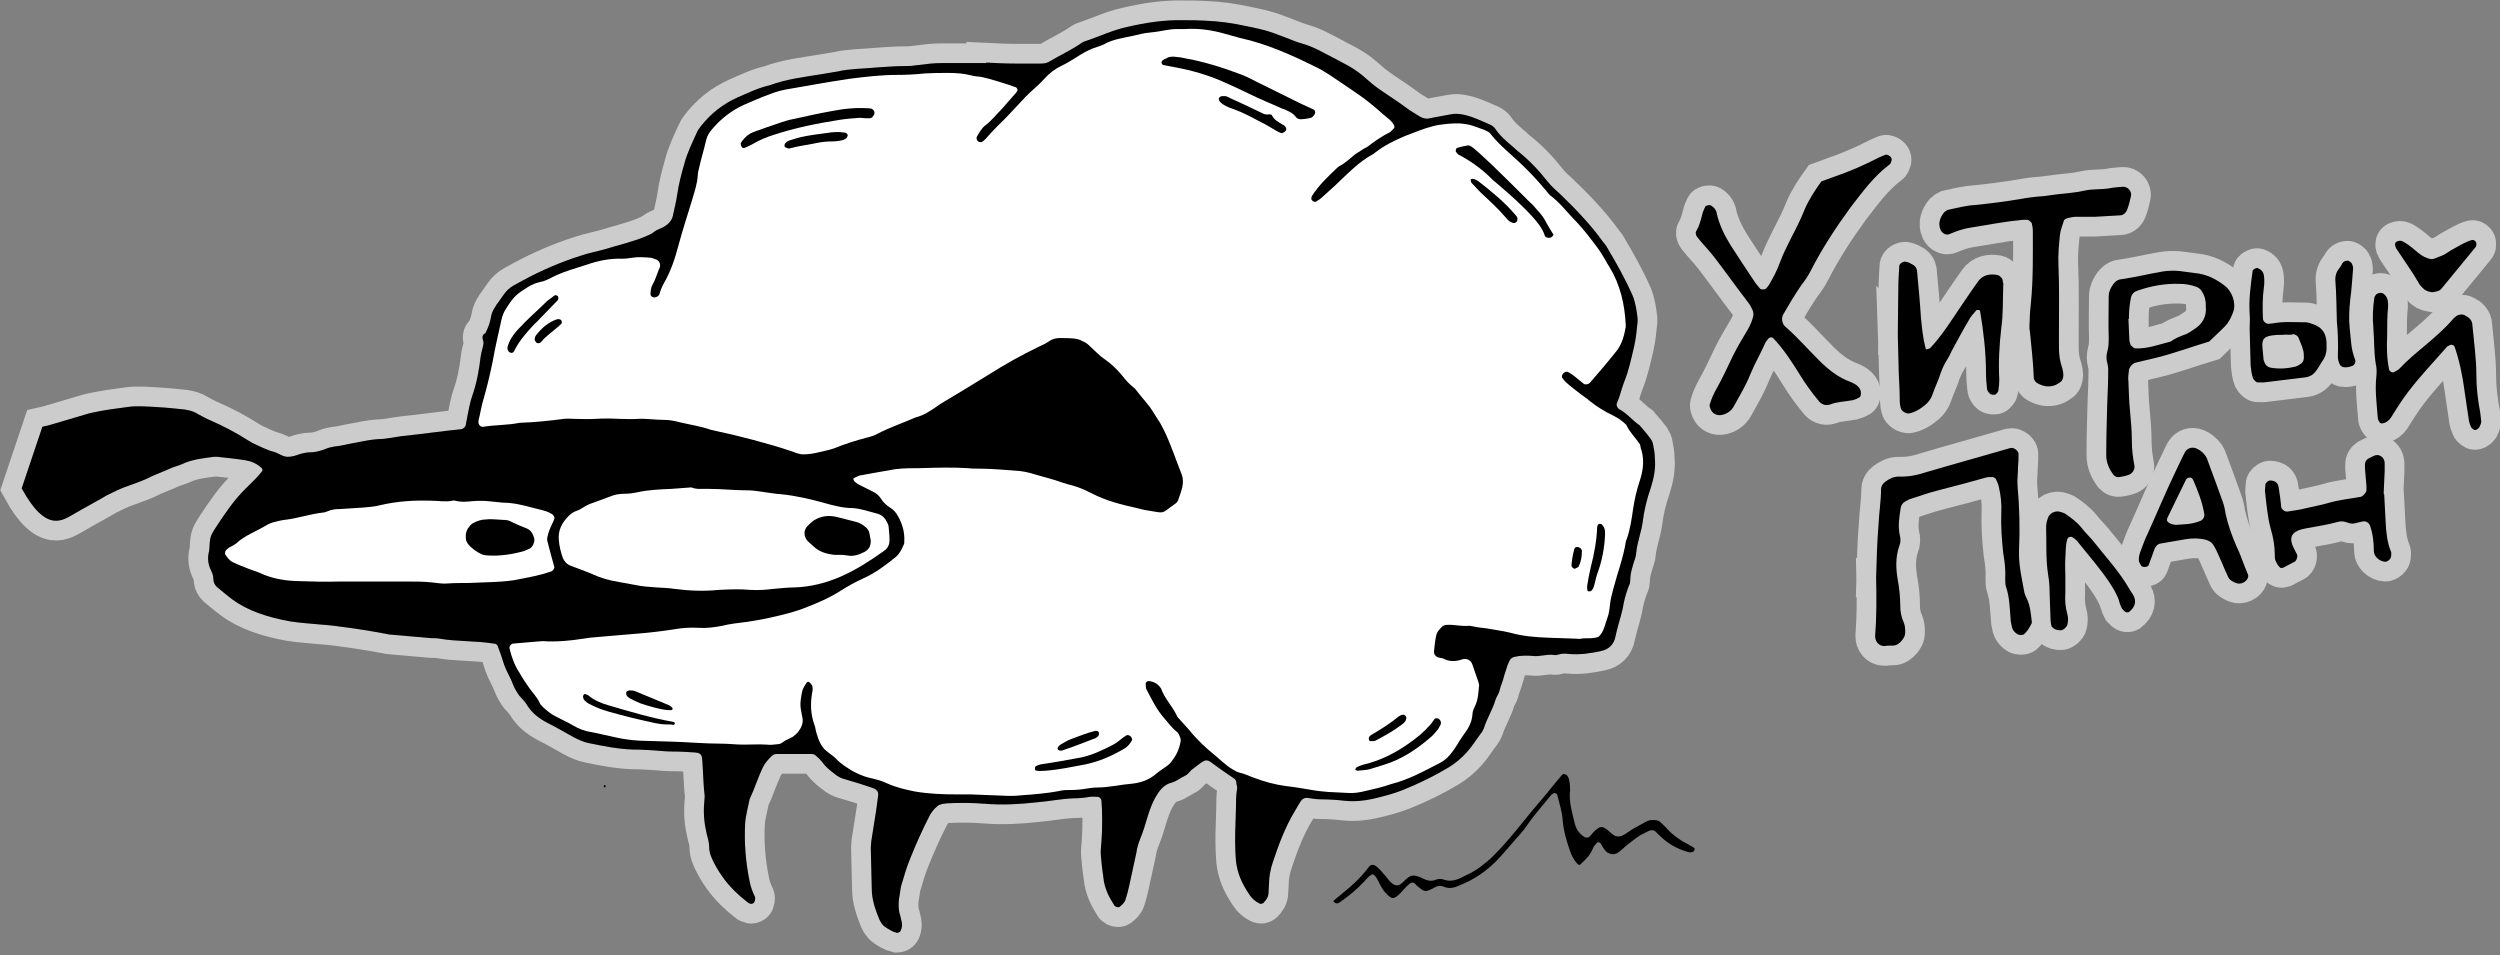 <?xml version="1.0" encoding="utf-8"?>
<!-- Generator: Adobe Illustrator 16.0.0, SVG Export Plug-In . SVG Version: 6.00 Build 0)  -->
<!DOCTYPE svg PUBLIC "-//W3C//DTD SVG 1.1//EN" "http://www.w3.org/Graphics/SVG/1.1/DTD/svg11.dtd">
<svg version="1.1" id="Layer_1" xmlns="http://www.w3.org/2000/svg" xmlns:xlink="http://www.w3.org/1999/xlink" x="0px" y="0px"
	 width="507.3px" height="193.8px" viewBox="0 0 507.3 193.8" enable-background="new 0 0 507.3 193.8" xml:space="preserve">
<rect x="0" y="0" width="507.3" height="193.8" fill="#808080" stroke="none"/>
<g opacity="0.6">
	<path fill-rule="evenodd" clip-rule="evenodd" stroke="#FFFFFF" stroke-width="8" stroke-miterlimit="10" d="M369.6,36.8
		c0.8-0.3,1.5-0.5,2.2-0.8c3.3-1.1,6.5-2.5,9.6-4.1c0.4-0.2,0.8-0.3,1.2-0.5c0.3-0.1,0.9,0.2,1.1,0.5c0.2,0.3,0.2,0.6,0.1,0.8
		c-0.1,0.3-0.2,0.6-0.4,0.7c-3.2,2.4-5.5,5.6-7.9,8.7c-3,4.1-5.8,8.4-8.1,12.9c-0.5,1-1.2,2-1.9,2.9c-1.3,1.9-2.5,3.9-3.7,6
		c-0.3,0.6-0.2,1.5,0.2,2.1c0.1,0.1,0.2,0.2,0.3,0.3c2.4,2.1,4.5,4.5,6.8,6.8c1.9,1.9,3.9,3.5,6.4,4.4c0.5,0.2,1.1,0.5,1.5,0.9
		c0.4,0.4,0.7,0.9,0.6,1.6c0,0.3-0.1,0.6-0.4,0.7c-0.4,0.2-0.8,0.4-1.2,0.5c-1.6,0.3-3.2,0.3-4.7,0.9c-0.9,0.3-1.8-0.1-2.3-0.8
		c-1.4-1.7-2.7-3.5-3.8-5.3c-1.6-2.6-3.3-5.2-5.4-7.4c-0.3-0.3-0.9-0.1-1.1,0.3c-0.2,0.2-0.4,0.5-0.5,0.7c-0.9,2.1-2.1,4.1-3,6.3
		c-0.9,2.3-2.2,4.4-3.4,6.6c-0.5,0.9-1.4,1.5-2.4,1.7c-0.9,0.2-1.8-0.2-2.2-1c-0.2-0.4-0.4-0.9-0.2-1.3c0.3-1,0.7-1.9,1.2-2.8
		c1.3-2.3,2.4-4.7,3.5-7c0.9-1.8,2-3.6,3-5.3c0.5-0.9,0.9-1.8,1.1-2.8c0-0.3,0-0.6-0.1-0.9c-0.3-0.7-0.6-1.3-1.1-1.9
		c-2.3-3-4.5-6.1-6.8-9.1c-1.1-1.4-2.3-2.6-3.4-4c-0.3-0.4-0.4-0.9-0.2-1.2c0.6-1,0.9-2.1,1.2-3.3c0.1-0.6,0.4-1.1,0.6-1.6
		c0.1-0.3,0.8-0.5,1.2-0.3c0.5,0.3,0.9,0.7,1.1,1.3c0.5,2.5,1.6,4.7,2.9,6.8c1.6,2.5,3.2,4.9,4.8,7.3c0.3,0.5,0.7,0.9,1.1,1.4
		c0.2,0.3,0.9,0.3,1.2,0.1c0.2-0.2,0.4-0.4,0.6-0.7c0.9-1.5,1.7-3,2.3-4.7c0.6-1.6,1.4-3.2,2.2-4.8c1-1.9,2-3.9,2.8-5.9
		C367,40.6,368.3,38.6,369.6,36.8z"/>
	<path fill-rule="evenodd" clip-rule="evenodd" stroke="#FFFFFF" stroke-width="8" stroke-miterlimit="10" d="M380.7,117.2
		c0.1-3.6,0.2-7.3,0.5-10.9c0.1-2.3,0.5-4.6,0.5-7c0-0.6,0.3-1.1,0.8-1.5c0.8-0.6,1.7-1.1,2.8-1.1c1.9,0.1,3.8-0.3,5.6-0.9
		c5.4-1.6,10.9-3.1,16.4-4.7c0.3-0.1,0.6-0.2,0.8-0.2c0.6-0.1,1.5,0.6,1.5,1.2c0,0.9,0,1.7-0.1,2.6c0,1.3-0.2,2.6-0.1,3.9
		c0.4,4.4,0.5,8.7,0.3,13.1c-0.1,3,0.6,5.8,1.1,8.6c0.1,0.4,0.3,0.8,0.5,1.2c0.7,1.5,0.8,3.1,1,4.7c0,0.1,0,0.3-0.1,0.4
		c-0.4,0.8-0.8,1.5-1.5,2.1c-0.2,0.2-1,0.2-1.3,0c-0.5-0.3-0.9-0.7-1.1-1.3c-0.1-0.6-0.3-1.1-0.3-1.7c-0.2-2.2-0.2-4.4-0.9-6.5
		c-0.2-0.5-0.2-1.2-0.2-1.7c0.1-1.8-0.1-3.5-0.4-5.2c-0.3-2.8-0.5-5.5-0.4-8.3c0.1-1.8-0.1-3.5-0.5-5.2c-0.1-0.6-0.4-1.1-0.6-1.6
		c-0.1-0.2-0.5-0.4-0.7-0.4c-0.4,0-0.9,0-1.3,0.1c-3.2,0.9-6.5,1.8-9.7,2.6c-2,0.5-3.9,1.2-5.8,1.8c-0.3,0.1-0.5,0.3-0.8,0.4
		c-0.6,0.3-0.9,0.8-1,1.3c-0.3,1.9-0.6,3.7-0.2,5.6c0.2,0.7,0.2,1.5-0.1,2.2c-0.8,2.3-0.7,4.6-0.3,6.9c0.3,1.7,0.5,3.4,0.5,5.2
		c0,1.2,0.2,2.3,0.7,3.4c0.3,0.7,0.3,1.4,0.3,2.1c0,0.6-0.3,1.1-0.7,1.6c-0.5,0.6-1.1,1-1.8,1c-0.6,0-1.2,0-1.7,0.1
		c-1.3,0-1.9-1.1-1.9-2C380.8,125.3,380.8,121.3,380.7,117.2C380.8,117.2,380.7,117.2,380.7,117.2z"/>
	<path fill-rule="evenodd" clip-rule="evenodd" stroke="#FFFFFF" stroke-width="8" stroke-miterlimit="10" d="M411.9,64
		c0-0.4,0.1-1.4,0.2-2.4c0.5-4.9,0.4-9.9,0.4-14.9c0-0.4-0.1-0.9-0.2-1.3c0-0.3-0.7-0.8-0.9-0.8c-0.6,0-1.2,0-1.7,0.1
		c-3.3,0.3-6.6,1-9.9,1.5c-1.4,0.2-2.8,0.7-4.2,1.3c-0.7,0.3-1.4-0.1-1.8-0.8c-0.6-1.4-0.1-2.6,0.7-3.6c0.2-0.2,0.5-0.4,0.7-0.5
		c1.9-0.4,3.7-0.9,5.6-1c3-0.3,6.1-0.7,9.1-1.2c1.6-0.3,3.2-0.5,4.8-0.6c1-0.1,2-0.3,3-0.4c1.7-0.2,3.5-0.3,5.2-0.7
		c1.7-0.4,3.5-0.2,5.2-0.5c0.9-0.2,1.7-0.2,2.6-0.3c1.1-0.1,2,1,1.7,2c-0.2,0.8-0.4,1.7-0.7,2.5c-0.2,0.7-0.8,1.3-1.5,1.3
		c-1.7,0.1-3.5,0.2-5.2,0.3c-1.3,0-2.6,0-3.9,0c-0.6,0-1.1,0.2-1.7,0.3c-0.2,0.1-0.6,0.3-0.6,0.5c-0.3,1-0.7,1.9-0.8,2.9
		c-0.2,2-0.4,4.1-0.3,6.1c0.2,4.5,0.1,9,0.1,13.6c0,1,0,2,0,3.1c0,1.5,0.2,2.9,0.7,4.3c0.1,0.4,0.2,0.9,0.2,1.3
		c0,0.6-0.2,1.2-0.7,1.5c-0.4,0.2-0.7,0.5-1.1,0.6c-1.2,0.4-2.3,0.2-3.4-0.4c-0.4-0.2-0.7-0.6-0.8-1c-0.1-3.2-0.5-6.4-0.8-9.6
		C411.7,66.4,411.9,65.5,411.9,64z"/>
	<path fill-rule="evenodd" clip-rule="evenodd" stroke="#FFFFFF" stroke-width="8" stroke-miterlimit="10" d="M448.3,69.3
		c-3.7,1.1-7.4,2.5-11.2,3.4c-1.3,0.3-2.5,0.6-3.8,0.9c-0.6,0.2-1.3,1-1.3,1.6c-0.1,0.7-0.2,1.5-0.1,2.2c0.1,1.9,0.1,3.8,0.3,5.7
		c0.2,2.2,0.4,4.3,0.4,6.5c0,1.6,0.2,3.2,0.5,4.8c0.2,0.8-0.4,1.8-1.3,2c-0.5,0.2-1.1,0.3-1.7,0.4c-0.5,0.1-0.9-0.1-1.2-0.4
		c-0.9-1.2-1.5-2.5-1.5-4c0-3.5,0.1-7,0.2-10.5c0.1-2.3,0.2-4.7,0.2-7c0-0.4-0.1-0.9-0.2-1.3c-0.2-0.7-0.2-1.4,0-2.2
		c0.3-1,0.3-2,0.3-3c-0.1-2.8,0-5.5,0-8.3c0-0.9,0.4-1.7,0.9-2.4c0.4-0.5,0.8-0.9,1.4-1c2.9-0.4,5.7-1.1,8.6-1.6
		c1.2-0.2,2.3-0.2,3.5-0.1c1,0.1,2,0.3,3,0.4c2.4,0.2,4.4,1.2,6.3,2.7c1.2,1,2.2,3.2,1.6,5.1c-0.4,1.1-0.9,2.2-1.7,3
		c-0.2,0.2-0.4,0.4-0.6,0.6C450.1,67.6,449.2,68.4,448.3,69.3z M432,64.7c0,0-0.1,0-0.1,0c0.1,1.5,0.1,2.9,0.2,4.4
		c0,0.3,0.2,0.6,0.2,0.8c0.1,0.2,0.7,0.8,1,0.8c2.5,0.1,4.8-0.8,7.2-1.4c0.9-0.7,2-1.1,3.1-1.5c0.5-0.2,1-0.6,1.5-0.9
		c1.8-1.1,2.7-2.6,2.5-4.7c0-0.4,0-0.9-0.1-1.3c-0.1-0.6-0.3-1.1-0.6-1.6c-0.2-0.5-0.7-0.9-1.2-1.1c-1.1-0.4-2.3-0.6-3.4-0.6
		c-2.9-0.1-5.8,0.4-8.6,1.4c-1,0.3-1.3,1.1-1.4,2C432.1,62.1,432,63.4,432,64.7z"/>
	<path fill-rule="evenodd" clip-rule="evenodd" stroke="#FFFFFF" stroke-width="8" stroke-miterlimit="10" d="M385.1,68
		c0-3.1,0.1-6.1,0.1-9.2c0-1.6,0.1-3.2,0.2-4.8c0-0.5,0.8-1,1.3-0.9c0.6,0.1,1.1,0.4,1.6,0.7c0.4,0.3,0.6,0.6,0.7,1.1
		c0.3,3.2,0.6,6.4,0.8,9.6c0.2,2,0.4,4.1,0.9,6c0,0.1,0.1,0.4,0.2,0.4c0.3-0.1,0.6-0.1,0.8-0.3c1.7-1.8,3.1-3.8,4.5-5.9
		c1.7-2.5,3.4-5.1,5.2-7.6c0.9-1.3,2.4-1.6,3.9-1.3c0.5,0.1,1.1,0.7,1.1,1.2c0,0.3,0.2,0.6,0.1,0.9c-0.1,2.9,0,5.9-0.4,8.7
		c-0.4,3.5-0.6,7-0.4,10.5c0,0.7-0.1,1.5-0.2,2.2c0,0.2-0.3,0.5-0.5,0.7c-0.2,0.2-1,0.1-1.2-0.1c-0.3-0.3-0.6-0.7-0.6-1.1
		c-0.1-1-0.2-2-0.2-3.1c0-4.2-0.5-8.4-1.2-12.6c0-0.1-0.2-0.2-0.3-0.2c-0.1,0-0.3,0-0.4,0c-0.6,0.7-1.2,1.3-1.6,2.1
		c-1.2,2-2.3,4.1-3.4,6.1c-0.3,0.6-0.6,1.3-1,1.9c-0.7,1.1-1.2,2.3-1.6,3.6c-0.4,1.1-0.9,2.1-1.3,3.3c-0.4,1.2-1.1,2-2.1,2.7
		c-0.8,0.6-1.7,1.1-2.7,1.3c-0.6,0.1-1.6-0.5-1.7-1.1c-0.1-0.4-0.2-0.9-0.2-1.3c0-1.9-0.1-3.8-0.2-5.7c-0.1-2.6-0.1-5.2-0.2-7.9
		C385.2,68,385.2,68,385.1,68z"/>
	<path fill-rule="evenodd" clip-rule="evenodd" stroke="#FFFFFF" stroke-width="8" stroke-miterlimit="10" d="M484.4,68.3
		c-0.1,1.8-0.1,4.3,0.4,6.7c0.1,0.4,0.7,0.7,1,0.5c0.4-0.2,0.8-0.4,1.1-0.7c1.6-1.7,3.4-3.2,5.2-4.7c2-1.7,4-3.4,5.7-5.4
		c0.2-0.2,0.4-0.4,0.7-0.6c0.4-0.3,1.2-0.4,1.7-0.1c0.8,0.4,1.5,1,1.5,2c0.3,3.3,0.8,6.7,0.8,10c0,2.6,0.3,5.2,0.8,7.8
		c0.1,0.6,0.1,1.2,0.2,1.7c0,0.4-0.2,0.8-0.4,1.2c-0.3,0.4-0.8,0.7-1.1,0.5c-0.2-0.2-0.5-0.3-0.6-0.6c-0.2-0.4-0.3-0.8-0.4-1.2
		c-0.3-2-0.6-4-0.9-6.1c-0.4-3-1-6-2-8.9c-0.1-0.4-0.8-0.6-1.1-0.3c-0.1,0.1-0.3,0.1-0.4,0.2c-2.7,3.1-5.5,6-8,9.3
		c-1.2,1.6-2.3,3.3-3.4,5.1c-0.4,0.6-1,1.1-1.7,1.2c-0.3,0.1-0.6-0.1-0.7-0.3c-0.1-0.2-0.3-0.5-0.3-0.8c-0.2-2.8-0.6-5.5-0.3-8.3
		c0.1-0.9,0.1-1.8-0.1-2.6c-0.4-2.5-0.3-4.9-0.5-7.4c-0.2-2-0.1-4.1,0.2-6.1c0-0.1,0.1-0.3,0.2-0.4c0.2-0.5,1.1-0.7,1.5-0.5
		c0.5,0.3,0.9,0.8,1,1.4c0.1,0.4,0.1,0.9,0.1,1.3C484.4,64.1,484.4,65.9,484.4,68.3z"/>
	<path fill-rule="evenodd" clip-rule="evenodd" stroke="#FFFFFF" stroke-width="8" stroke-miterlimit="10" d="M455.4,114.7
		c0.3,0.7,0.5,1.3,0.8,2c0,0.1,0,0.3,0,0.4c-0.3,1-1.5,1.6-2.5,1.2c-0.7-0.3-1.3-0.6-1.6-1.3c-0.8-1.7-1.5-3.5-2.3-5.2
		c-0.2-0.4-0.4-0.8-0.6-1.1c-0.4-0.7-1-1-1.7-1.2c-1.3-0.3-2.6-0.3-3.9-0.1c-1.7,0.3-3.4,0.6-5.2,0.9c-0.6,0.1-1,0.6-1.2,1.1
		c-0.4,1.1-0.8,2.2-1.2,3.3c-0.2,0.4-1.2,0.5-1.5,0.1c-0.2-0.3-0.5-0.8-0.5-1.2c0-0.7,0.2-1.4,0.5-2.1c0.4-1.1,0.8-2.2,1.3-3.2
		c2-4.4,3.8-8.8,5.9-13.1c0.6-1.2,1.1-2.4,1.7-3.5c0.4-0.7,1.4-1.1,2.3-0.7c0.4,0.2,0.8,0.4,1.1,0.7c0.6,0.5,1,1.1,1.2,1.8
		c1,2.7,2,5.4,3,8.2c0.3,0.8,0.5,1.7,0.6,2.5c0.5,2.3,1.3,4.5,2.2,6.6C454.4,112,454.9,113.4,455.4,114.7
		C455.5,114.7,455.4,114.7,455.4,114.7z M441.5,106.5c1-0.1,3.1,0,5-0.8c0.5-0.2,0.9-0.8,0.8-1.4c-0.4-2.4-1.3-4.7-2.3-7
		c-0.1-0.2-0.4-0.4-0.7-0.4c-0.2,0-0.6,0.2-0.7,0.4c-1.3,2.6-2.5,5.2-3.8,7.8c-0.1,0.1,0,0.3-0.1,0.4
		C439.7,105.8,440.2,106.4,441.5,106.5z"/>
	<path fill-rule="evenodd" clip-rule="evenodd" stroke="#FFFFFF" stroke-width="8" stroke-miterlimit="10" d="M483.8,100.3
		c0.1,1.9,0.2,3.8,0.3,5.7c0.1,2,0.3,4.1,1.1,6c0.1,0.3,0,0.6,0,0.9c0,0.5-0.7,1.1-1.2,1.1c-1.2-0.1-2.3-1.1-2.3-2.2
		c0-1.8-0.2-3.5-0.8-5.2c-0.2-0.5-0.8-0.9-1.4-0.8c-0.3,0.1-0.6,0.1-0.9,0.2c-0.1,0-0.3,0.1-0.4,0.1c-0.6,0.2-1.1,0.2-1.7,0
		c-0.7-0.3-1.4-0.4-2.1-0.2c-2.1,0.6-4.3,0.9-6.4,1.3c-2.9,0.5-3.9,1.7-2.3,4.5c0.1,0.3,0.3,0.5,0.4,0.8c0.2,0.5-0.1,1.3-0.5,1.5
		c-0.8,0.4-1.5,0.8-2.3,1.2c-0.3,0.1-0.6,0.1-0.8-0.2c-0.3-0.3-0.5-0.7-0.7-1.1c-0.2-0.4-0.2-0.9-0.2-1.3c0-1.8-0.3-3.5-0.8-5.2
		c-0.7-2.5-0.9-5.2-1.2-7.8c0-0.4,0.1-0.9,0.1-1.3c0-0.3,0.6-0.8,0.9-0.8c1.1,0,1.7,0.5,1.8,1.5c0.2,1.3,0.4,2.6,0.5,3.9
		c0.1,0.5,0.8,1,1.3,0.9c1.1-0.2,2.3-0.3,3.4-0.6c1.7-0.4,3.4-0.7,5.1-1.2c2.1-0.6,4.3-0.8,6.4-1.2c0.4-0.1,1.1-0.9,1.1-1.3
		c0-0.3,0-0.6,0-0.9c-0.1-1.2-0.2-2.3-0.3-3.5c0-0.3,0-0.6,0-0.9c0-0.4,0.2-0.8,0.6-1.1c0.4-0.2,0.8-0.4,1.2-0.6
		c1-0.5,2.1,0.2,2.2,1.4c0,0.6,0,1.2,0,1.7c-0.1,1.5-0.1,2.9-0.2,4.4C483.7,100.3,483.7,100.3,483.8,100.3z"/>
	<path fill-rule="evenodd" clip-rule="evenodd" stroke="#FFFFFF" stroke-width="8" stroke-miterlimit="10" d="M419.1,116.8
		c0,1.2,0,2.3,0,3.5c-0.1,1.5,0,2.9,0.4,4.3c0.2,0.7,0.2,1.4,0,2.2c-0.1,0.4-0.8,1.1-1.3,1.1c-0.6,0-1.2-0.1-1.6-0.5
		c-0.1-0.1-0.3-0.2-0.3-0.3c-0.1-0.4-0.2-0.9-0.2-1.3c-0.1-1.9-0.1-3.8-0.2-5.7c0-1.2-0.1-2.3-0.3-3.5c-0.5-3.2-0.3-6.4-0.4-9.6
		c0-0.6,0.1-1.1,0.3-1.7c0.3-1.2,1.6-1.8,2.7-1.4c0.3,0.1,0.6,0.2,0.8,0.3c1.2,0.8,2.4,1.7,3.3,2.8c0.7,0.9,1.5,1.7,2.3,2.6
		c2.6,3.3,5.5,6.4,7.6,10.1c0.2,0.4,0.5,0.7,0.7,1.1c0.6,1.1,0.5,2.3-0.9,3.4c-0.2,0.1-0.6,0.1-0.8-0.1c-0.2-0.1-0.4-0.4-0.6-0.6
		c-0.2-0.4-0.4-0.8-0.5-1.2c-0.2-0.9-0.6-1.6-1-2.4c-0.8-1.4-1.7-2.7-2.7-4c-1.6-2.1-3.3-4.1-4.9-6.1c-0.3-0.3-0.6-0.6-1-0.8
		c-0.3-0.2-0.9,0-1,0.4c-0.4,1.3-0.3,2.6-0.4,3.9C419,114.4,419.1,115.6,419.1,116.8C419.1,116.8,419.1,116.8,419.1,116.8z"/>
	<path fill-rule="evenodd" clip-rule="evenodd" stroke="#FFFFFF" stroke-width="8" stroke-miterlimit="10" d="M456.5,66.8
		c0-1,0.1-2,0-3.1c-0.2-2.9,0.2-5.8,0.6-8.7c0-0.3,0.7-0.7,1-0.6c0.8,0.3,1.2,0.8,1.3,1.6c0.1,0.7,0.1,1.5,0,2.2
		c-0.3,2.2-0.3,4.3-0.2,6.5c0,0.5,0.7,1.1,1.2,1c0.3,0,0.6-0.1,0.9-0.1c2.2-0.4,4.3-0.2,6.5-0.2c0.4,0,0.9,0.1,1.3,0.3
		c2,0.6,2.9,1.8,3,3.8c0,0.4,0,0.9,0,1.3c0,0.7-0.2,1.4-0.6,2.1c-0.5,0.7-0.9,1.5-1.4,2.2c-0.6,0.9-1.4,1.4-2.5,1.5
		c-2.7,0.3-5.5,0.7-8.2,1c-0.4,0-0.9,0-1.3,0c-0.3,0-0.8-0.6-0.9-0.8c-0.3-0.8-0.4-1.7-0.5-2.6c-0.1-2.5-0.1-4.9-0.2-7.4
		C456.4,66.8,456.5,66.8,456.5,66.8z M463.8,67.9C463.8,67.9,463.8,68,463.8,67.9c-0.7,0.1-1.4,0-2.2,0.1c-2,0.2-2.7,0.6-2.5,2.6
		c0.1,0.7,0.1,1.4,0.2,2.1c0,0.3,0.1,0.6,0.2,0.8c0.2,0.6,0.7,1,1.2,1.1c1.7,0.3,3.4,0.2,5.1-0.2c0.3-0.1,0.5-0.2,0.8-0.4
		c0.6-0.3,0.9-0.8,0.9-1.4c0-0.6,0-1.2-0.2-1.7c-0.2-0.8-0.6-1.6-0.9-2.4c-0.2-0.4-0.6-0.6-1-0.7C464.9,68,464.4,67.9,463.8,67.9z"
		/>
	<path fill-rule="evenodd" clip-rule="evenodd" stroke="#FFFFFF" stroke-width="8" stroke-miterlimit="10" d="M493.5,59.3
		c-0.6-0.1-1.1-0.2-1.6-0.6c-0.4-0.4-0.9-0.8-1.1-1.3c-1.4-2.4-3-4.6-4.5-6.9c-0.1-0.1-0.1-0.3-0.2-0.4c-0.2-0.4-0.1-1,0.3-1.1
		c0.4-0.2,0.8-0.2,1.2,0c0.9,0.5,1.7,1.1,2.5,1.8c0.8,0.7,1.6,1.3,2.5,1.6c0.4,0.1,0.8,0.3,1.3,0.1c0.7-0.3,1.4-0.5,2-0.8
		c0.6-0.3,1.2-0.8,1.8-1.1c1.3-0.7,2.5-1.5,3.9-1.9c0.4-0.1,0.9,0.3,0.9,0.7c0,0.1,0,0.3,0,0.4c0,0.1-0.1,0.3-0.2,0.4
		c-2.3,2.8-4.6,5.6-6.9,8.4C495,59.1,494.3,59.2,493.5,59.3z"/>
	<path fill-rule="evenodd" clip-rule="evenodd" stroke="#FFFFFF" stroke-width="8" stroke-miterlimit="10" d="M474.2,65.3
		c-0.1-3.2-0.1-5.7-0.3-8.2c-0.1-1.1,0.2-2,0.9-2.8c0.3-0.4,0.4-0.8,0.7-1.1c0.2-0.2,0.5-0.3,0.8-0.3c0.3-0.1,0.9,0.4,1,0.7
		c0.1,0.3,0.2,0.6,0.2,0.8c-0.2,2.2-0.3,4.4-0.6,6.5c-0.2,1.9-0.3,3.8-0.1,5.7c0.1,1,0.2,2,0.3,3c0.1,1.2,0.4,2.3,0.8,3.4
		c0.2,0.5-0.2,1.2-0.7,1.3c-0.6,0.2-1.1,0.3-1.7,0.2c-0.3-0.1-0.5-0.2-0.7-0.5c-0.1-0.3-0.2-0.5-0.3-0.8c-0.1-0.3-0.1-0.6-0.1-0.9
		C474.5,69.8,474.4,67.2,474.2,65.3z"/>
</g>
<path opacity="0.6" fill-rule="evenodd" clip-rule="evenodd" stroke="#FFFFFF" stroke-width="8" stroke-miterlimit="10" d="
	M8.6,86.6l1.3-0.3c0,0,4.1-1.2,6.1-1.8c1-0.3,1.9-0.6,2.9-0.8c2.3-0.5,4.6-0.8,6.9-1.1c2-0.3,4-0.1,6,0c1.9,0.1,3.8,0.3,5.7,0.5
	c0.5,0.1,1.1,0.2,1.6,0.4c0.4,0.1,0.8,0.4,1.2,0.6c0.8,0.4,1.6,0.9,2.4,1.2c2.7,1.2,5.2,2.5,7.7,4.1c0.9,0.6,2,1,3,1.5
	c0.7,0.3,1.4,0.6,2.2,0.8c1,0.3,1.8,1,2.8,1c0.9,0,1.7-0.3,2.6-0.6c0.5-0.1,1.1-0.3,1.7-0.3c1.3,0,2.4-0.3,3.6-0.8
	c0.5-0.2,1.1-0.3,1.6-0.4c1.3-0.1,2.6-0.5,3.9-0.7c1.6-0.3,3.3-0.7,5-0.8c1.6,0,3.1-0.4,4.7-0.6c4-0.4,8-1,12-1.4
	c0.4,0,0.9-0.4,1-0.8c0.3-1.6,0.6-3.3,1-4.9c0.1-0.3,0.2-0.6,0.3-1c0.9-2.5,1.4-5.2,1.7-7.8c0.1-0.8,0.3-1.5,0.5-2.3
	c0.1-0.4,0.2-0.9,0-1.3c-0.2-0.6-0.1-1.1,0.5-1.4c0.5-1,0.9-2,1.1-3.1c0.1-0.9,0.5-1.7,1-2.4c0.1-0.2,0.2-0.4,0.4-0.6
	c2.1-3,1.9-2.9,5.1-4.6c3.7-2,7.6-3.7,11.7-5c1.7-0.6,3.5-0.9,5.2-1.4c2.6-0.8,5.2-1.4,7.7-2.4c0.7-0.3,1.5-0.6,2.1-1.1
	c0.5-0.4,1.2-0.6,1.8-0.9c1-0.6,1.8-1.3,2-2.6c0.3-1.3,0.6-2.6,0.8-3.9c0.3-2.2,0.9-4.4,1.5-6.5c0.6-2.2,1.6-4.2,2.5-6.2
	c0.2-0.5,0.6-1,0.9-1.4c2-2.5,4.4-4.4,7.3-5.7c2.1-0.9,4.3-2,6.6-2.5c3.5-1.3,7.2-1.7,10.8-2.3c1-0.2,2-0.3,3-0.5
	c1.2-0.3,2.4-0.4,3.6-0.5c3.5-0.2,6.9-0.6,10.4-0.6c0.8,0,1.6-0.1,2.3-0.2c1.6-0.2,3.1-0.4,4.7-0.4c3,0,6,0,9.1,0c0,0,0,0,0-0.1
	c2,0.1,4,0.2,6,0.2c0.6,0,1.1,0,1.7,0c1.1,0,2.2,0,3.4,0c0.7,0,1.3-0.1,1.9-0.5c2-1.2,4.2-2.2,6.1-3.5c0.4-0.3,0.8-0.5,1.2-0.6
	c2.7-0.9,5.4-2.2,8.2-2.8c3.8-0.9,7.7-1.5,11.6-1.4c1.5,0,2.9,0,4.4,0.1c2.8,0.1,5.6,0.5,8.3,1.1c2,0.4,3.9,0.8,5.8,1.5
	c0.5,0.2,1,0.4,1.6,0.6c1.3,0.5,2.7,1.1,4.1,1.5c1.4,0.4,2.7,1,4,1.7c1.8,0.9,3.6,1.9,5.3,2.8c1.4,0.8,2.6,1.7,3.8,2.8
	c1.3,1.2,2.8,2.2,4.3,3.2c1.2,0.8,2.4,1.6,3.6,2.5c0.9,0.7,1.9,1.2,2.8,1.8c0.6,0.3,1.2,0.5,1.9,0.3c1.4-0.3,2.9-0.5,4.3-0.8
	c0.9-0.2,1.8-0.1,2.7,0.1c1.9,0.4,3.6,1.3,5.3,2c0.4,0.2,0.8,0.5,1,0.8c0.9,1.4,2.2,2.5,3.5,3.6c0.3,0.3,0.7,0.6,1,0.9
	c2.3,1.8,4.3,3.9,6.1,6.2c0.8,1,1.7,1.8,2.6,2.6c3.1,3,6.2,6.2,8.7,9.7c0.3,0.4,0.6,0.7,0.8,1.1c1.9,3.2,3.7,6.4,5.2,9.8
	c0.6,1.5,0.8,3,1,4.6c0,0.2,0,0.4,0,0.7c-0.2,1.7-0.3,3.3-0.7,5c-0.6,2.5-1.1,5-2.1,7.4c-0.5,1.3-0.8,2.8-1.4,4.1
	c-0.2,0.3,0.1,1,0.4,1.2c1.6,0.8,2.7,2.3,4.2,3.3c0.8,0.9,1.6,1.9,2.3,2.8c0.2,0.3,0.3,0.6,0.4,0.9c0.2,1,0.4,2,0.4,3
	c0.2,2-0.2,4-0.8,5.9c-0.8,2.3-1.4,4.7-1.7,7.2c-0.1,0.8-0.3,1.5-0.5,2.3c-0.3,1.3-0.7,2.6-0.8,3.9c0,0.3-0.1,0.7-0.2,1
	c-0.5,1.5-1,3-1,4.6c0,0.4-0.2,0.9-0.4,1.3c-0.5,1.4-0.9,2.8-1.1,4.2c-0.1,0.5-0.3,1.1-0.4,1.6c-0.4,1.4-0.8,2.8-1.1,4.2
	c-0.3,1.6-1.4,2.6-2.9,2.9c-2.2,0.5-4.4,0.8-6.6,0.6c-0.7-0.1-1.3-0.1-2,0.1c-0.3,0.1-0.7,0.2-1,0.1c-1.5-0.2-2.9,0.4-4.3,0.2
	c-1.2-0.1-2.5-0.1-3.7,0.2c-0.5,0.1-0.8,0.4-1,0.8c-0.1,0.3-0.3,0.6-0.4,0.9c-0.2,0.7-0.5,1.5-0.7,2.2c-0.2,1-0.7,1.9-0.9,2.9
	c-0.1,0.6-0.6,1.2-0.8,1.8c-0.6,2.1-1.8,3.9-2.4,5.9c-0.1,0.3-0.3,0.6-0.5,0.9c-1,1.3-1.9,2.8-3,4c-1.1,1.2-2.3,2.2-3.6,3
	c-3,1.8-6.1,3.3-9.3,4.6c-2,0.8-4,1.3-6.1,1.8c-1.8,0.4-3.7,0.6-5.7,0.4c-1.7-0.2-3.3-0.3-5-0.3c-0.9,0-1.8-0.2-2.7-0.3
	c-0.5,0-0.9,0.2-1.2,0.6c-0.4,0.6-0.8,1.3-1.2,2c-2,3.3-3.3,6.8-4.5,10.4c-0.5,1.5-0.8,3-0.8,4.6c0,0.6-0.1,1.1-0.1,1.7
	c0,0.8-0.5,1.5-1,2c-0.2,0.2-0.6,0.3-0.9,0.1c-0.8-0.4-1.5-1-2-1.8c-1.6-2.4-2.4-4.3-2.7-6.8c-0.2-2.5-0.2-4.9-0.1-7.4
	c0-1.1,0.1-2.2,0.1-3.3c0-1.2,0-2.5,0.2-3.7c0.1-0.4,0-0.9-0.1-1.3c0-0.5-0.2-0.9-0.6-1.1c-1.5-1-2.9-2-4.4-3.1
	c-0.9-0.7-1.3-0.6-2.1-0.1c-0.7,0.5-1.4,1.1-2.1,1.6c-0.4,0.4-0.7,0.9-1.2,1.1c-0.9,0.4-1.7,1.1-2.7,1.4c-1.7,0.4-2.6,1.7-3.4,3.1
	c-0.6,1.1-1,2.2-1.4,3.4c-0.5,1.7-1,3.4-1.7,5.1c-0.3,0.8-0.6,1.7-0.7,2.6c-0.5,2.3-1,4.6-1.5,6.9c-0.2,0.9-0.4,1.7-0.7,2.6
	c-0.2,0.7-0.7,1.1-1.2,1.5c-0.2,0.2-0.7,0.1-0.9-0.1c-0.1-0.1-0.2-0.1-0.2-0.2c-1.1-1.7-2-3.5-2.2-5.6c-0.2-1.4-0.4-2.9-0.5-4.3
	c-0.1-1,0-2,0.1-3c0.2-2.3,0.2-6.4,0-8.4c0-0.2-0.4-0.7-0.7-0.7c-0.6,0-1.1-0.1-1.7,0c-1.1,0.2-2.2,0.3-3.3,0.3
	c-2.5,0.1-4.9,0.6-7.3,0.8c-3.6,0.4-7.1,0.6-10.7,0.3c-2.5-0.2-4.9-0.2-7.4-0.1c-0.3,0-0.7,0.1-1,0.1c-0.4,0.1-0.9,0.2-1.2,0.5
	c-0.6,0.5-1.1,1.1-1.5,1.8c-1.5,2.9-2.8,5.8-4,8.8c-0.7,1.7-1.2,3.4-1.7,5.1c-0.2,0.6-0.3,1.3-0.4,2c-0.3,1.6-0.4,3.1,0.1,4.6
	c0.1,0.4,0.2,0.9,0.3,1.3c0.1,0.6,0,1.1-0.2,1.6c-0.1,0.3-0.5,0.5-0.8,0.5c-0.9-0.2-1.6-0.7-2.4-1.2c-0.6-0.4-0.9-1-1.2-1.6
	c-0.8-2-1.5-4-1.5-6.1c-0.1-2.8-0.1-5.6-0.2-8.4c0-0.4,0.1-0.9,0.1-1.3c0.3-2.1,0.7-4.2,1-6.3c0.1-1,0.3-2,0.4-3
	c0.1-0.9-0.5-1.3-1.1-1.5c-1.8-0.6-3.6-1.2-5.4-1.7c-0.9-0.2-1.7-0.6-2.4-1.2c-0.9-0.7-1.8-1.4-2.4-2.3c-0.4-0.5-0.9-1-1.4-1.4
	c-0.2-0.2-0.5-0.3-0.9-0.3c-2.3,0-4.7,0-7,0c-0.5,0-0.8,0.2-1.2,0.6c-0.6,0.6-1.2,1.3-1.6,2.1c-1,2.1-1.7,4.4-2.7,6.5
	c-0.3,1.6-0.8,3.3-0.9,4.9c-0.2,3.9,0.1,7.8,0.9,11.7c0.2,1.1,0.6,2.2,1.1,3.2c0.1,0.3,0,0.7-0.1,1c-0.1,0.3-0.6,0.5-0.8,0.4
	c-0.2-0.1-0.4-0.1-0.6-0.3c-0.7-0.6-1.4-1.1-2-1.7c-1.9-1.7-3.5-3.8-4.7-6.1c-0.6-1.1-1.1-2.2-1.1-3.5c0-0.9-0.3-1.8-0.5-2.6
	c-0.5-2.1-0.7-4.2-0.5-6.3c0-0.4,0.1-0.9,0.1-1.3c-0.3-2.4-0.3-4.9-0.5-7.4c0-0.2-0.1-0.4-0.1-0.7c-0.1-0.3-0.4-0.6-0.7-0.7
	c-0.2,0-0.4-0.1-0.6-0.1c-1.6-0.1-3.1-0.2-4.7-0.2c-1.1,0-2.2-0.1-3.3-0.2c-1.6-0.1-3.1-0.2-4.7-0.2c-3-0.1-6-0.7-8.9-1.3
	c-1.1-0.2-2.1-0.7-3.1-1.2c-1.8-1-3.5-2-5.3-2.9c-1.7-0.9-3.2-2-4.2-3.7c-0.4-0.7-1-1.2-1.5-1.8c-0.5-0.7-1-1.5-1.3-2.3
	c-0.5-1.4-1.3-2.6-1.8-4c-0.4-1.3-0.8-2.5-1.3-3.8c-0.1-0.3-0.4-0.5-0.8-0.5c-1.9-0.3-3.8-0.4-5.7-0.5c-1.8-0.1-3.6-0.2-5.3-0.5
	c-0.5-0.1-1.1-0.1-1.7-0.1c-2.7-0.2-5.3-0.5-8-0.7c-0.4,0-0.9-0.1-1.3-0.2c-3.2-0.6-6.4-1.1-9.6-1.5c-1.3-0.2-2.7-0.3-4-0.4
	c-1.9-0.2-3.8-0.3-5.7-0.6c-2.2-0.4-4.3-0.9-6.5-1.7c-1.9-0.7-3.7-1.6-5.3-2.8c-1.1-0.8-2.1-1.7-3.1-2.5c-0.4-0.4-0.7-0.9-0.7-1.5
	c0-0.7-0.2-1.3-0.5-1.9c-0.5-1-0.7-2.1-0.5-3.3c0.1-0.4,0.2-0.9,0.2-1.3c0.1-2.4,0.3-2.5,1.5-4.4c1.8-2.7,3.6-5.4,6-7.7
	c1.1-1.1,2.3-2.2,3.2-3.4c0.1-0.1,0.1-0.5-0.1-0.6c-0.9-0.9-2.1-1.4-3.3-1.6c-1.9-0.3-3.8-0.5-5.7-0.7c-0.2,0-0.4,0-0.7,0
	c-2.2,0.3-4.4,0.5-6.5,1.5c-0.7,0.3-1.5,0.5-2.2,0.8c-1.3,0.6-2.7,1.1-4,1.7c-1.5,0.8-3.1,1.3-4.7,1.9c-1.5,0.5-2.9,1.2-4.3,1.9
	c-2.2,1.3-4.5,2.5-6.7,3.8c-2.1,1.1-5.5,4.2-10.6-5.2L8.6,86.6z"/>
<path fill-rule="evenodd" clip-rule="evenodd" d="M8.6,86.6l1.3-0.3c0,0,4.1-1.2,6.1-1.8c1-0.3,1.9-0.6,2.9-0.8
	c2.3-0.5,4.6-0.8,6.9-1.1c2-0.3,4-0.1,6,0c1.9,0.1,3.8,0.3,5.7,0.5c0.5,0.1,1.1,0.2,1.6,0.4c0.4,0.1,0.8,0.4,1.2,0.6
	c0.8,0.4,1.6,0.9,2.4,1.2c2.7,1.2,5.2,2.5,7.7,4.1c0.9,0.6,2,1,3,1.5c0.7,0.3,1.4,0.6,2.2,0.8c1,0.3,1.8,1,2.8,1
	c0.9,0,1.7-0.3,2.6-0.6c0.5-0.1,1.1-0.3,1.7-0.3c1.3,0,2.4-0.3,3.6-0.8c0.5-0.2,1.1-0.3,1.6-0.4c1.3-0.1,2.6-0.5,3.9-0.7
	c1.6-0.3,3.3-0.7,5-0.8c1.6,0,3.1-0.4,4.7-0.6c4-0.4,8-1,12-1.4c0.4,0,0.9-0.4,1-0.8c0.3-1.6,0.6-3.3,1-4.9c0.1-0.3,0.2-0.6,0.3-1
	c0.9-2.5,1.4-5.2,1.7-7.8c0.1-0.8,0.3-1.5,0.5-2.3c0.1-0.4,0.2-0.9,0-1.3c-0.2-0.6-0.1-1.1,0.5-1.4c0.5-1,0.9-2,1.1-3.1
	c0.1-0.9,0.5-1.7,1-2.4c0.1-0.2,0.2-0.4,0.4-0.6c2.1-3,1.9-2.9,5.1-4.6c3.7-2,7.6-3.7,11.7-5c1.7-0.6,3.5-0.9,5.2-1.4
	c2.6-0.8,5.2-1.4,7.7-2.4c0.7-0.3,1.5-0.6,2.1-1.1c0.5-0.4,1.2-0.6,1.8-0.9c1-0.6,1.8-1.3,2-2.6c0.3-1.3,0.6-2.6,0.8-3.9
	c0.3-2.2,0.9-4.4,1.5-6.5c0.6-2.2,1.6-4.2,2.5-6.2c0.2-0.5,0.6-1,0.9-1.4c2-2.5,4.4-4.4,7.3-5.7c2.1-0.9,4.3-2,6.6-2.5
	c3.5-1.3,7.2-1.7,10.8-2.3c1-0.2,2-0.3,3-0.5c1.2-0.3,2.4-0.4,3.6-0.5c3.5-0.2,6.9-0.6,10.4-0.6c0.8,0,1.6-0.1,2.3-0.2
	c1.6-0.2,3.1-0.4,4.7-0.4c3,0,6,0,9.1,0c0,0,0,0,0-0.1c2,0.1,4,0.2,6,0.2c0.6,0,1.1,0,1.7,0c1.1,0,2.2,0,3.4,0
	c0.7,0,1.3-0.1,1.9-0.5c2-1.2,4.2-2.2,6.1-3.5c0.4-0.3,0.8-0.5,1.2-0.6c2.7-0.9,5.4-2.2,8.2-2.8c3.8-0.9,7.7-1.5,11.6-1.4
	c1.5,0,2.9,0,4.4,0.1c2.8,0.1,5.6,0.5,8.3,1.1c2,0.4,3.9,0.8,5.8,1.5c0.5,0.2,1,0.4,1.6,0.6c1.3,0.5,2.7,1.1,4.1,1.5
	c1.4,0.4,2.7,1,4,1.7c1.8,0.9,3.6,1.9,5.3,2.8c1.4,0.8,2.6,1.7,3.8,2.8c1.3,1.2,2.8,2.2,4.3,3.2c1.2,0.8,2.4,1.6,3.6,2.5
	c0.9,0.7,1.9,1.2,2.8,1.8c0.6,0.3,1.2,0.5,1.9,0.3c1.4-0.3,2.9-0.5,4.3-0.8c0.9-0.2,1.8-0.1,2.7,0.1c1.9,0.4,3.6,1.3,5.3,2
	c0.4,0.2,0.8,0.5,1,0.8c0.9,1.4,2.2,2.5,3.5,3.6c0.3,0.3,0.7,0.6,1,0.9c2.3,1.8,4.3,3.9,6.1,6.2c0.8,1,1.7,1.8,2.6,2.6
	c3.1,3,6.2,6.2,8.7,9.7c0.3,0.4,0.6,0.7,0.8,1.1c1.9,3.2,3.7,6.4,5.2,9.8c0.6,1.5,0.8,3,1,4.6c0,0.2,0,0.4,0,0.7
	c-0.2,1.7-0.3,3.3-0.7,5c-0.6,2.5-1.1,5-2.1,7.4c-0.5,1.3-0.8,2.8-1.4,4.1c-0.2,0.3,0.1,1,0.4,1.2c1.6,0.8,2.7,2.3,4.2,3.3
	c0.8,0.9,1.6,1.9,2.3,2.8c0.2,0.3,0.3,0.6,0.4,0.9c0.2,1,0.4,2,0.4,3c0.2,2-0.2,4-0.8,5.9c-0.8,2.3-1.4,4.7-1.7,7.2
	c-0.1,0.8-0.3,1.5-0.5,2.3c-0.3,1.3-0.7,2.6-0.8,3.9c0,0.3-0.1,0.7-0.2,1c-0.5,1.5-1,3-1,4.6c0,0.4-0.2,0.9-0.4,1.3
	c-0.5,1.4-0.9,2.8-1.1,4.2c-0.1,0.5-0.3,1.1-0.4,1.6c-0.4,1.4-0.8,2.8-1.1,4.2c-0.3,1.6-1.4,2.6-2.9,2.9c-2.2,0.5-4.4,0.8-6.6,0.6
	c-0.7-0.1-1.3-0.1-2,0.1c-0.3,0.1-0.7,0.2-1,0.1c-1.5-0.2-2.9,0.4-4.3,0.2c-1.2-0.1-2.5-0.1-3.7,0.2c-0.5,0.1-0.8,0.4-1,0.8
	c-0.1,0.3-0.3,0.6-0.4,0.9c-0.2,0.7-0.5,1.5-0.7,2.2c-0.2,1-0.7,1.9-0.9,2.9c-0.1,0.6-0.6,1.2-0.8,1.8c-0.6,2.1-1.8,3.9-2.4,5.9
	c-0.1,0.3-0.3,0.6-0.5,0.9c-1,1.3-1.9,2.8-3,4c-1.1,1.2-2.3,2.2-3.6,3c-3,1.8-6.1,3.3-9.3,4.6c-2,0.8-4,1.3-6.1,1.8
	c-1.8,0.4-3.7,0.6-5.7,0.4c-1.7-0.2-3.3-0.3-5-0.3c-0.9,0-1.8-0.2-2.7-0.3c-0.5,0-0.9,0.2-1.2,0.6c-0.4,0.6-0.8,1.3-1.2,2
	c-2,3.3-3.3,6.8-4.5,10.4c-0.5,1.5-0.8,3-0.8,4.6c0,0.6-0.1,1.1-0.1,1.7c0,0.8-0.5,1.5-1,2c-0.2,0.2-0.6,0.3-0.9,0.1
	c-0.8-0.4-1.5-1-2-1.8c-1.6-2.4-2.4-4.3-2.7-6.8c-0.2-2.5-0.2-4.9-0.1-7.4c0-1.1,0.1-2.2,0.1-3.3c0-1.2,0-2.5,0.2-3.7
	c0.1-0.4,0-0.9-0.1-1.3c0-0.5-0.2-0.9-0.6-1.1c-1.5-1-2.9-2-4.4-3.1c-0.9-0.7-1.3-0.6-2.1-0.1c-0.7,0.5-1.4,1.1-2.1,1.6
	c-0.4,0.4-0.7,0.9-1.2,1.1c-0.9,0.4-1.7,1.1-2.7,1.4c-1.7,0.4-2.6,1.7-3.4,3.1c-0.6,1.1-1,2.2-1.4,3.4c-0.5,1.7-1,3.4-1.7,5.1
	c-0.3,0.8-0.6,1.7-0.7,2.6c-0.5,2.3-1,4.6-1.5,6.9c-0.2,0.9-0.4,1.7-0.7,2.6c-0.2,0.7-0.7,1.1-1.2,1.5c-0.2,0.2-0.7,0.1-0.9-0.1
	c-0.1-0.1-0.2-0.1-0.2-0.2c-1.1-1.7-2-3.5-2.2-5.6c-0.2-1.4-0.4-2.9-0.5-4.3c-0.1-1,0-2,0.1-3c0.2-2.3,0.2-6.4,0-8.4
	c0-0.2-0.4-0.7-0.7-0.7c-0.6,0-1.1-0.1-1.7,0c-1.1,0.2-2.2,0.3-3.3,0.3c-2.5,0.1-4.9,0.6-7.3,0.8c-3.6,0.4-7.1,0.6-10.7,0.3
	c-2.5-0.2-4.9-0.2-7.4-0.1c-0.3,0-0.7,0.1-1,0.1c-0.4,0.1-0.9,0.2-1.2,0.5c-0.6,0.5-1.1,1.1-1.5,1.8c-1.5,2.9-2.8,5.8-4,8.8
	c-0.7,1.7-1.2,3.4-1.7,5.1c-0.2,0.6-0.3,1.3-0.4,2c-0.3,1.6-0.4,3.1,0.1,4.6c0.1,0.4,0.2,0.9,0.3,1.3c0.1,0.6,0,1.1-0.2,1.6
	c-0.1,0.3-0.5,0.5-0.8,0.5c-0.9-0.2-1.6-0.7-2.4-1.2c-0.6-0.4-0.9-1-1.2-1.6c-0.8-2-1.5-4-1.5-6.1c-0.1-2.8-0.1-5.6-0.2-8.4
	c0-0.4,0.1-0.9,0.1-1.3c0.3-2.1,0.7-4.2,1-6.3c0.1-1,0.3-2,0.4-3c0.1-0.9-0.5-1.3-1.1-1.5c-1.8-0.6-3.6-1.2-5.4-1.7
	c-0.9-0.2-1.7-0.6-2.4-1.2c-0.9-0.7-1.8-1.4-2.4-2.3c-0.4-0.5-0.9-1-1.4-1.4c-0.2-0.2-0.5-0.3-0.9-0.3c-2.3,0-4.7,0-7,0
	c-0.5,0-0.8,0.2-1.2,0.6c-0.6,0.6-1.2,1.3-1.6,2.1c-1,2.1-1.7,4.4-2.7,6.5c-0.3,1.6-0.8,3.3-0.9,4.9c-0.2,3.9,0.1,7.8,0.9,11.7
	c0.2,1.1,0.6,2.2,1.1,3.2c0.1,0.3,0,0.7-0.1,1c-0.1,0.3-0.6,0.5-0.8,0.4c-0.2-0.1-0.4-0.1-0.6-0.3c-0.7-0.6-1.4-1.1-2-1.7
	c-1.9-1.7-3.5-3.8-4.7-6.1c-0.6-1.1-1.1-2.2-1.1-3.5c0-0.9-0.3-1.8-0.5-2.6c-0.5-2.1-0.7-4.2-0.5-6.3c0-0.4,0.1-0.9,0.1-1.3
	c-0.3-2.4-0.3-4.9-0.5-7.4c0-0.2-0.1-0.4-0.1-0.7c-0.1-0.3-0.4-0.6-0.7-0.7c-0.2,0-0.4-0.1-0.6-0.1c-1.6-0.1-3.1-0.2-4.7-0.2
	c-1.1,0-2.2-0.1-3.3-0.2c-1.6-0.1-3.1-0.2-4.7-0.2c-3-0.1-6-0.7-8.9-1.3c-1.1-0.2-2.1-0.7-3.1-1.2c-1.8-1-3.5-2-5.3-2.9
	c-1.7-0.9-3.2-2-4.2-3.7c-0.4-0.7-1-1.2-1.5-1.8c-0.5-0.7-1-1.5-1.3-2.3c-0.5-1.4-1.3-2.6-1.8-4c-0.4-1.3-0.8-2.5-1.3-3.8
	c-0.1-0.3-0.4-0.5-0.8-0.5c-1.9-0.3-3.8-0.4-5.7-0.5c-1.8-0.1-3.6-0.2-5.3-0.5c-0.5-0.1-1.1-0.1-1.7-0.1c-2.7-0.2-5.3-0.5-8-0.7
	c-0.4,0-0.9-0.1-1.3-0.2c-3.2-0.6-6.4-1.1-9.6-1.5c-1.3-0.2-2.7-0.3-4-0.4c-1.9-0.2-3.8-0.3-5.7-0.6c-2.2-0.4-4.3-0.9-6.5-1.7
	c-1.9-0.7-3.7-1.6-5.3-2.8c-1.1-0.8-2.1-1.7-3.1-2.5c-0.4-0.4-0.7-0.9-0.7-1.5c0-0.7-0.2-1.3-0.5-1.9c-0.5-1-0.7-2.1-0.5-3.3
	c0.1-0.4,0.2-0.9,0.2-1.3c0.1-2.4,0.3-2.5,1.5-4.4c1.8-2.7,3.6-5.4,6-7.7c1.1-1.1,2.3-2.2,3.2-3.4c0.1-0.1,0.1-0.5-0.1-0.6
	c-0.9-0.9-2.1-1.4-3.3-1.6c-1.9-0.3-3.8-0.5-5.7-0.7c-0.2,0-0.4,0-0.7,0c-2.2,0.3-4.4,0.5-6.5,1.5c-0.7,0.3-1.5,0.5-2.2,0.8
	c-1.3,0.6-2.7,1.1-4,1.7c-1.5,0.8-3.1,1.3-4.7,1.9c-1.5,0.5-2.9,1.2-4.3,1.9c-2.2,1.3-4.5,2.5-6.7,3.8c-2.1,1.1-5.5,4.2-10.6-5.2"/>
<path fill-rule="evenodd" clip-rule="evenodd" fill="#FFFFFF" d="M332.8,90.2c0.1,0.3,0.1,0.8,0.3,1.2c0.6,2.1,0.3,4.2-0.4,6.3
	c-0.6,1.8-1,3.6-1.3,5.5c-0.3,2.1-0.6,4.2-1.3,6.2c-0.1,0.2-0.2,0.4-0.2,0.6c-0.5,3.2-1.7,6.3-2.5,9.4c-0.3,1.1-0.6,2.2-0.7,3.3
	c-0.1,0.9-0.2,1.8-0.5,2.6c-0.5,1.3-0.7,2.9-1.8,3.9c-1.2,0.5-2.4,0.2-3.6,0.4c-0.3,0.1-0.7,0-1,0c-1.9-0.1-3.8-0.1-5.7-0.2
	c-2.6-0.1-5.1-0.3-7.6-1c-1.6-0.4-3.3-0.6-4.9-0.9c-0.9-0.1-1.8-0.2-2.7-0.4c-0.3,0-0.7-0.2-1-0.1c-1.5,0.1-2.9-0.3-4.3-0.2
	c-0.5,0-0.9,0.2-1.2,0.6c-0.5,0.5-0.9,1-1,1.7c-0.2,1-0.3,2-0.4,3c-0.1,0.6,0.3,1.1,0.8,1.3c0.3,0.1,0.7,0.1,1,0.2
	c1.1,0.6,2.3,0.7,3.6,0.3c0.1,0,0.2-0.1,0.3-0.1c1-0.3,1.8,0.2,2.1,1.1c0.4,1.2,0.8,2.3,1.2,3.5c0.1,0.3,0.2,0.7,0.1,1
	c-0.1,1.3-0.2,2.7-0.8,3.9c-0.2,0.5-0.5,1-0.5,1.6c-0.1,1.7-0.9,3-1.8,4.2c-0.9,1.2-1.5,2.5-2.4,3.6c-0.6,0.8-1.3,1.5-2.2,2
	c-3.3,1.7-6.5,3.5-10.1,4.4c-1.7,0.6-3.4,1-5.2,1.4c-1.2,0.3-2.4,0.5-3.6,0.4c-1.3-0.1-2.7-0.1-4-0.2c-1.1-0.1-2.2-0.2-3.3-0.4
	c-1.8-0.3-3.5-0.6-5.3-0.8c-2.2-0.3-4.4-0.9-6.5-1.7c-0.9-0.3-1.8-0.8-2.8-1c-0.5-0.1-1-0.4-1.5-0.7c-0.7-0.4-1.3-0.9-1.9-1.4
	c-0.5-0.4-1-0.9-1.5-1.3c-2-1.6-3.9-3.4-5.5-5.4c-0.6-0.7-1.2-1.3-1.8-2c-0.2-0.2-0.5-0.5-0.6-0.8c-0.9-1.9-2.5-3.5-3.2-5.5
	c-0.6-0.9-1.4-1.4-2.5-1.5c-0.3,0-0.7,0.3-0.6,0.6c0,0.3,0,0.7,0.1,1c1.1,2.1,2.1,4.2,3.7,6c0.8,0.9,1.5,1.9,2.5,2.7
	c0.2,0.1,0.3,0.3,0.4,0.5c0.2,0.4,0.4,0.8,0.4,1.3c-0.2,1.3-0.7,2.6-1.5,3.7c-0.4,0.6-0.8,1.1-1.4,1.5c-0.7,0.5-1.5,1-2.2,1.6
	c-1.3,1.1-2.9,1.7-4.6,1.9c-2.5,0.2-4.9,0.8-7.3,0.8c-0.7,0-1.3,0.1-2,0.2c-1.1,0.2-2.2,0.3-3.3,0.3c-0.8,0-1.6,0-2.3,0.2
	c-2.6,0.5-5.3,0.7-8,0.9c-0.8,0.1-1.6,0.1-2.3,0.1c-2.6-0.1-5.1-0.2-7.7-0.3c-0.9,0-1.8,0-2.7,0c-2.9,0-5.8-0.1-8.7-0.6
	c-1.9-0.4-3.7-0.8-5.5-1.6c-1.2-0.6-2.5-0.9-3.8-1.2c-1.2-0.3-2.3-0.8-3.4-1.4c-1.1-0.7-2.3-1.4-3.2-2.4c-0.6-0.6-1.4-1.1-2.1-1.7
	c-0.5-0.4-0.9-1-1.2-1.6c-0.3-0.6-0.5-1.2-0.7-1.9c-0.2-0.5-0.2-1.1-0.4-1.6c-0.8-2.2-0.9-4.3-0.5-6.6c0.1-0.3,0.1-0.7,0.1-1
	c0-0.5-0.3-0.8-0.6-1.1c-0.2-0.2-0.4-0.2-0.6,0c-0.3,0.5-0.6,0.9-0.8,1.4c-0.2,0.6-0.3,1.3-0.4,2c-0.1,0.7-0.1,1.3,0,2
	c0.1,0.5,0.2,1.1,0.3,1.6c0.3,1.2-0.2,2.2-0.9,3.1c-0.3,0.3-0.6,0.6-1,0.9c-0.4,0.2-0.8,0.4-1.2,0.6c-0.6,0.2-1.1,0.9-1.8,0.9
	c-0.8,0.1-1.6,0.2-2.3,0.1c-1.6-0.1-3.1,0-4.7,0c-1.6,0-3.1-0.2-4.7-0.2c-3.2,0-6.5-0.3-9.7-0.4c-2.2-0.1-4.5-0.1-6.7-0.2
	c-1.7-0.1-3.3-0.3-5-0.7c-1.5-0.3-3-0.7-4.6-1c-1.4-0.2-2.8-0.7-4.1-1.5c-1-0.6-2.2-1.1-3.3-1.7c-1-0.5-1.9-1.2-2.7-2
	c-0.2-0.2-0.5-0.5-0.6-0.8c-0.5-1.1-1.4-2-2.1-3c-0.7-1-1.4-2-2-3.1c-1-1.5-1.6-3.2-2-4.9c-0.1-0.4,0.2-0.9,0.7-1
	c1.6-0.1,3.1-0.3,4.7-0.4c0.4,0,0.9-0.1,1.3-0.1c2.8,0.2,5.6-0.1,8.3-0.5c0.4-0.1,0.9-0.1,1.3-0.2c3.1-0.3,6.2-0.5,9.4-0.8
	c2.6-0.2,5.1-0.5,7.7-0.9c1.7-0.3,3.3-0.4,5-0.3c1.6,0.1,3.1-0.1,4.7-0.4c1.6-0.4,3.3-0.6,5-0.8c2.1-0.3,4.2-0.7,6.2-1.2
	c1.8-0.4,3.7-0.9,5.5-1.6c2.6-1,5.2-2.1,7.5-3.6c1.4-0.9,2.9-1.7,4.4-2.4c2.5-1.1,4.6-2.7,6.7-4.4c0.8-0.7,1.2-1.6,1.6-2.5
	c0.1-0.2,0.1-0.4,0.1-0.7c0.1-1.8-0.4-3.5-1.3-5.1c-0.4-0.7-0.9-1.3-1.6-1.7c-0.8-0.5-1.4-1.1-1.9-1.9c-0.4-0.6-0.9-1-1.5-1.3
	c-1-0.5-2-1-3-1.5c-0.3-0.2-0.6-0.4-0.8-0.6c-0.1-0.1-0.1-0.2-0.2-0.3c-0.1-0.2,0-0.4,0.3-0.5c0.3-0.1,0.6-0.3,0.9-0.4
	c2.4-0.4,4.8-0.9,7.3-1.3c1.7-0.2,3.3-0.2,5-0.2c3.2-0.1,6.5-0.2,9.7,0c0.8,0.1,1.6,0.1,2.3,0.1c2.8,0,5.6,0.3,8.4,0.5
	c0.7,0.1,1.3,0.2,2,0.4c2.3,0.7,4.5,1.2,6.7,2c0.3,0.1,0.6,0.2,1,0.3c1.7,0.4,3.2,1,4.7,1.8c2.9,1.5,6,2.3,9.2,3
	c0.8,0.2,1.5,0.4,2.3,0.5c3.6,0.6,2.5,0.7,5.5-1.4c0.3-0.2,0.5-0.5,0.6-0.8c0.3-0.8,0.6-1.7,0.8-2.5c0.2-0.9,0.2-1.8-0.1-2.6
	c-1.2-3-2.2-6.1-3.6-9c-0.3-0.5-0.5-1-0.8-1.5c-0.7-1-1.3-2.1-2-3.1c-0.9-1.2-2-2.4-2.9-3.6c-0.1-0.2-0.3-0.3-0.5-0.5
	c-0.9-0.7-1.6-1.5-2.3-2.4c-1-1.2-2.1-2.3-3.4-3.2c-1.2-0.8-2.2-1.9-3.3-2.9c-0.4-0.4-0.9-0.7-1.4-0.9c-0.5-0.3-1-0.4-1.6-0.5
	c-1-0.1-2-0.1-3-0.1c-0.8,0-1.5,0.2-2.2,0.7c-0.6,0.4-1.4,0.8-2.1,1.1c-3.5,1.7-6.9,3.6-10.2,5.7c-2.9,1.8-5.9,3.6-8.9,5.4
	c-0.5,0.3-1,0.6-1.4,0.9c-1.4,1-2.8,1.9-4.4,2.3c-2.5,1.1-5.2,2-7.7,3.3c-0.7,0.4-1.4,0.6-2.2,0.8c-2.3,0.6-4.5,1.3-6.7,2.2
	c-1.2,0.4-2.4,0.6-3.6,0.9c-0.9,0.2-1.8,0.3-2.6,0.3c-0.9,0-1.7-0.4-2.6-0.7c-4.1-1.4-11-3.2-14.9-4c-0.4-0.1-0.9-0.2-1.3-0.3
	c-2-0.7-4.1-1-6.2-1.5c-1.1-0.3-2.2-0.5-3.3-0.5c-1.8,0-3.6-0.3-5.3-0.2c-1.2,0.1-2.5,0-3.7,0c-1.7-0.1-3.3-0.1-5,0
	c-1.3,0.1-2.7,0-4,0c-0.8,0-1.6-0.1-2.3,0c-3,0.4-6,0.7-9,0.8c-2.4,0.5-4.9,0.4-7.3,0.8c-0.6,0.1-1.1-0.5-1-1c0-0.1,0-0.2,0-0.3
	c0.4-1.5,0.6-3.1,1.1-4.6c0.7-2.5,1.3-5,1.8-7.5c0.5-2.9,1.2-5.7,1.8-8.5c0.2-0.8,0.5-1.5,0.9-2.1c1.6-2.5,2.1-2.9,4.5-4.4
	c0.8-0.5,1.6-0.8,2.5-1c0.6-0.1,1.3-0.4,1.9-0.7c1.8-1,3.7-1.6,5.6-2.2c0.6-0.2,1.3-0.4,1.9-0.6c2.3-0.8,4.7-1.3,7.2-1.2
	c0.7,0,1.3-0.1,2-0.2c1.2-0.2,2.5-0.1,3.7,0c0.3,0,0.6,0.2,1,0.3c0.7,0.2,1.1,0.9,0.9,1.6c-0.4,0.9-0.7,1.9-1.1,2.8
	c-0.2,0.4-0.4,0.8-0.6,1.2c-0.1,0.4-0.2,0.9-0.2,1.3c-0.1,0.6,0.5,1,1.1,0.8c0.3-0.1,0.6-0.3,0.7-0.6c0.2-0.7,0.5-1.5,0.9-2.2
	c1.4-2.4,2.3-5.1,3-7.8c0.8-3,1.8-6,2.7-9c0.5-1.7,1.1-3.4,1.2-5.2c0-0.6,0.2-1.1,0.3-1.6c0.4-1.8,1-3.7,1.4-5.5
	c0.2-0.9,0.7-1.6,1.3-2.3c1.8-2.1,3.9-3.7,6.3-4.8c1.8-0.8,3.7-1.6,5.6-2.3c1.3-0.5,2.6-0.8,3.9-1c4-0.7,7.9-1.4,11.9-2
	c3.2-0.4,6.4-0.8,9.7-0.8c1.9,0,3.8-0.1,5.7-0.3c1.6-0.1,3.1-0.1,4.7-0.1c1.6,0,3.1,0.1,4.7,0.5c0.6,0.2,1.3,0.2,2,0.3
	c1.5,0.3,5.4,1.5,7,2.1c0.3,0.1,0.5,0.6,0.3,0.8c-0.1,0.1-0.1,0.2-0.2,0.3c-1,1.1-1.9,2.2-2.9,3.3c-1.1,1.1-2.1,2.4-3.3,3.3
	c-0.8,0.6-1.3,1.5-1.8,2.4c-0.1,0.3,0,0.7,0.3,0.9c0.3,0.2,0.7,0.2,0.9,0c0.2-0.1,0.3-0.3,0.5-0.4c0.8-0.9,1.6-1.8,2.5-2.7
	c1.8-1.7,3.4-3.5,5.1-5.3c0.9-1,1.9-1.9,2.9-2.8c0.6-0.5,1.1-1.1,1.7-1.7c0.9-1,2-1.8,3.2-2.4c1.3-0.6,2.5-1.4,3.8-2.2
	c1.1-0.7,2.3-1.3,3.6-1.7c0.4-0.1,0.9-0.3,1.3-0.5c1.8-1,3.8-1.3,5.8-1.7c1.2-0.3,2.4-0.6,3.6-0.7c1.1-0.1,2.2-0.3,3.3-0.5
	c0.6-0.1,1.3-0.2,2-0.2c0.6,0,1.1,0,1.7,0c2.8-0.2,5.6,0.2,8.3,1c1,0.3,1.9,0.5,2.9,0.8c5.5,1.2,10.6,3.5,15.6,6
	c0.9,0.4,1.8,1,2.6,1.5c2.2,1.5,4.5,3,6.6,4.5c1,0.7,1.9,1.5,2.9,2.3c0.9,0.8,1.8,1.6,2.8,2.4c0.3,0.3,0.6,0.6,0.8,1.1
	c0.1,0.2,0.1,0.4-0.1,0.6c-0.2,0.2-0.5,0.5-0.7,0.7c-1.6,0.8-3.1,1.8-4.5,2.9c-0.4,0.3-0.8,0.4-1.2,0.7c-0.5,0.3-0.9,0.6-1.4,0.9
	c-1,0.8-2,1.8-3.2,2.4c-0.2,0.1-0.4,0.3-0.5,0.4c-1.9,1.8-3.7,3.5-5.1,5.7c-0.1,0.2-0.1,0.4-0.1,0.6c0.1,0.4,0.7,0.7,1,0.5
	c0.4-0.3,0.8-0.5,1.1-0.8c1.2-1.1,2.5-2.2,3.7-3.4c2-1.9,4-3.9,6.5-5.3c0.2-0.1,0.4-0.2,0.6-0.4c1.9-1.5,4-2.5,6.1-3.4
	c1.9-0.7,3.7-1.5,5.7-2c1.4-0.4,4.6-0.7,6-0.5c0.4,0.1,0.9,0.1,1.3,0.2c1.1,0.3,2.1,0.7,3.2,1.1c0.4,0.2,0.9,0.4,1.1,0.7
	c1.8,2.3,4.1,4.1,6.2,6.1c1.7,1.6,3.3,3.3,4.8,5.1c0.4,0.4,0.7,0.9,1.1,1.3c1.8,1.3,3.2,3.1,4.7,4.7c1.2,1.2,2.3,2.5,3.3,3.8
	c1.1,1.4,2.2,2.8,3.1,4.4c0.3,0.6,0.7,1.2,1,1.7c2.2,3.6,3.1,7.6,3.3,11.8c0,0.1,0,0.2,0,0.3c-0.3,1.7-0.7,3.3-1.7,4.7
	c-1.8,2.3-3.7,4.5-5.6,6.7c-0.3,0.3-0.9,0.4-1.2,0.2c-0.7-0.6-1.4-1.1-2.1-1.7c-0.4-0.3-0.7-0.5-1.1-0.7c-0.2-0.1-0.4-0.1-0.6,0
	c-0.5,0.2-0.9,0.9-0.5,1.3c0.2,0.3,0.4,0.5,0.7,0.8c1,0.9,2.1,1.7,3.1,2.5c0.5,0.4,1.1,0.7,1.6,1.2c1.5,1.2,3.1,2.2,4.8,3
	c1,0.5,1.9,1.1,2.7,1.9C330.6,87.6,331.8,88.7,332.8,90.2z"/>
<path fill-rule="evenodd" clip-rule="evenodd" d="M318.6,160.3c-0.3,2.5,0.5,4.8,1,7c0.3,1.1,1,2,2,2.6c0.2,0.1,0.8,0.1,0.9-0.1
	c0.4-0.4,0.7-0.8,1.1-1.2c0.2-0.2,0.5-0.4,0.8-0.6c0.3-0.2,0.6-0.2,1-0.1c0.8,0.4,1.4,1.1,2.1,1.6c0.5,0.3,1.1,0.3,1.6,0.1
	c0.3-0.1,0.6-0.3,0.9-0.5c1.2-0.9,2.5-1.5,3.7-2.2c0.3-0.2,0.6-0.3,0.9-0.4c0.2-0.1,0.4-0.1,0.7-0.1c0.6,0,1.1,0,1.6,0.4
	c0.5,0.5,1,0.9,1.4,1.4c0.9,1,2,1.8,3.1,2.5c0.8,0.4,1.6,0.9,2.3,1.3c0.2,0.1,0.2,0.3,0.1,0.6c-0.1,0.1-0.1,0.2-0.2,0.2
	c-0.3,0.2-0.6,0.2-1,0.1c-2.3-0.6-4.3-1.8-6-3.5c-0.2-0.2-0.5-0.5-0.7-0.7c-0.4-0.3-0.9-0.3-1.3-0.1c-0.6,0.3-1.2,0.6-1.8,0.9
	c-1.3,0.9-2.5,1.8-3.7,2.9c-0.3,0.3-0.7,0.6-1.1,0.8c-0.3,0.1-0.7,0.2-1,0.1c-0.6-0.1-1.1-0.4-1.4-0.9c-0.3-0.3-0.5-0.8-0.7-1.1
	c-0.3-0.5-0.8-0.5-1-0.1c-0.2,0.3-0.5,0.5-0.6,0.8c-0.5,1.4-1.5,2.4-2.6,3.4c-0.2,0.2-0.4,0.1-0.6-0.1c-0.7-0.7-1.2-1.7-1.5-2.6
	c-0.7-2-1.3-4-1.5-6.2c-0.1-1.8-0.7-3.5-1.1-5.2c-0.1-0.3-0.6-0.5-0.8-0.3c-0.1,0.1-0.2,0.1-0.3,0.2c-0.1,0.1-0.2,0.1-0.2,0.2
	c-1.7,2.1-3.5,4.1-5,6.3c-0.3,0.5-0.7,0.9-1,1.3c-1.2,1.4-2.4,2.7-3.5,4c-2.3,2.7-4.9,4.9-8.2,6.3c-0.3,0.1-0.6,0.3-0.9,0.4
	c-1.1,0.5-2.1,0.7-3.2,0.2c-0.5-0.2-1.1-0.2-1.6,0.1c-0.5,0.3-1,0.5-1.5,0.7c-0.4,0.2-0.9,0.1-1.3-0.2c-0.3-0.2-0.5-0.4-0.8-0.6
	c-0.2-0.2-0.5-0.5-0.7-0.7c-0.2-0.2-0.7-0.1-0.9,0.1c-0.3,0.2-0.5,0.4-0.8,0.7c-0.4,0.4-0.7,0.8-1.1,1.2c-1.5,1.5-1.8,1.3-3.2-0.2
	c-0.5-0.6-0.9-1.3-1.2-2c-0.3-0.5-0.5-1-0.9-1.4c-0.2-0.2-0.4-0.2-0.6-0.1c-0.6,0.3-1,0.9-1.5,1.4c-1.5,1.6-3.1,2.9-4.8,4.1
	c-0.3,0.2-0.6,0.4-0.9,0.3c-0.2-0.1-0.4-0.2-0.5-0.3c0,0,0-0.2,0.1-0.3c0.6-0.5,1.2-1,1.8-1.5c1.9-1.5,3.7-3.2,5.2-5.2
	c0.5-0.7,1.1-0.6,1.7-0.1c0.6,0.5,1.1,1.1,1.6,1.7c0.4,0.4,0.7,0.9,1.1,1.3c0.9,0.9,1.6,1.1,2.6,0.1c0.3-0.3,0.6-0.6,1-0.9
	c0.6-0.5,1.2-0.5,1.9-0.3c0.4,0.1,0.8,0.3,1.2,0.5c0.8,0.4,1.7,0.6,2.6,0.2c0.5-0.2,1.1-0.2,1.6,0c1.1,0.4,2.2,0.2,3.3-0.3
	c1.4-0.7,2.8-1.3,4.1-2.3c0.9-0.7,1.8-1.4,2.6-2.2c2.2-2.2,4.2-4.6,6.2-7.1c1.9-2.4,3.9-4.6,5.8-7c0.6-0.8,1.3-1.5,1.9-2.3
	c0.2-0.2,0.4-0.3,0.6-0.2c0.3,0,0.6,0.3,0.7,0.6c0.1,0.2,0.2,0.4,0.2,0.6C318.6,159.1,318.6,159.8,318.6,160.3z"/>
<path fill-rule="evenodd" clip-rule="evenodd" d="M122.9,159.7c-0.2,0.1-0.4,0.1-0.4-0.2c0,0,0.1-0.2,0.2-0.2
	C122.9,159.3,122.9,159.5,122.9,159.7L122.9,159.7z"/>
<g>
	<path fill-rule="evenodd" clip-rule="evenodd" d="M238.2,11.5c0.6,0.1,1.4,0.1,2.1,0.3c4,0.7,7.8,1.9,11.5,3.3
		c1.3,0.5,2.4,1.1,3.6,1.7c2.9,1.4,5.8,2.9,8.7,4.3c0.8,0.4,1.6,0.7,2.4,1.1c0.4,0.2,0.5,0.7,0.2,1.1c-0.3,0.4-0.6,0.7-1.1,0.7
		c-0.5,0.1-1.1,0.2-1.6,0.2c-0.3,0-0.7-0.1-0.9-0.3c-0.5-0.7-1.1-1.1-1.8-1.4c-0.4-0.2-0.8-0.4-1.2-0.5c-2.2-1-4.5-1.9-6.7-3
		c-1.8-0.9-3.6-1.7-5.4-2.5c-3-1.3-6.1-2.2-9.3-2.8c-0.9-0.2-1.7-0.3-2.6-0.5c-0.2,0-0.4-0.3-0.4-0.5c0-0.2,0.1-0.4,0.3-0.5
		c0.2-0.1,0.4-0.3,0.6-0.3C237.1,11.5,237.6,11.5,238.2,11.5z"/>
	<path fill-rule="evenodd" clip-rule="evenodd" d="M174.5,23.9c-1.3,0.1-2.7,0.2-4,0.4c-4.5,0.7-9,1.6-13.3,3
		c-1.6,0.5-3.1,1.1-4.6,2c-0.5,0.3-1,0.5-1.5,0.7c-0.2,0.1-0.5,0-0.6-0.2c-0.1-0.2-0.2-0.4-0.2-0.6c0-0.2,0.2-0.4,0.3-0.6
		c0.6-0.8,1.4-1.5,2.3-1.8c0.7-0.3,1.5-0.5,2.2-0.8c1.2-0.4,2.3-0.8,3.5-1.2c0.7-0.2,1.5-0.5,2.2-0.6c2.7-0.6,5.4-1.2,8.2-1.7
		c2.5-0.5,5.1-0.7,7.6-0.5c0.6,0.1,1,0.6,0.8,1.2c-0.2,0.4-0.5,0.8-0.9,0.8C175.8,24,175.2,24,174.5,23.9
		C174.5,24,174.5,23.9,174.5,23.9z"/>
	<path fill-rule="evenodd" clip-rule="evenodd" d="M315.2,47.7c-0.1,0.1-0.1,0.2-0.2,0.3c-0.4,0.4-1.3,0.3-1.5-0.1
		c-0.5-1.6-1.6-2.9-2.7-4.1c-2.2-2.4-4.5-4.4-7.3-6.8c-0.3-0.2-0.5-0.4-0.8-0.7c-2-2-4.2-3.6-6.7-4.9c-0.2-0.1-0.3-0.3-0.5-0.5
		c-0.2-0.2-0.1-0.8,0.2-0.9c0.7-0.2,1.5-0.4,2.2-0.5c0.2,0,0.5,0.1,0.6,0.2c0.3,0.2,0.6,0.4,0.8,0.6c1.2,1,2.3,2.1,3.5,3.2
		c2.6,2.5,5.1,5,7.6,7.5c0.6,0.5,1.1,1.1,1.6,1.7c0.8,0.8,1.4,1.7,1.9,2.7c0.4,0.7,0.8,1.4,1.2,2C315.3,47.5,315.2,47.7,315.2,47.7z
		"/>
	<path fill-rule="evenodd" clip-rule="evenodd" d="M212.1,156.4c-0.6,0-1.1,0.1-1.7,0c-0.3,0-0.4-0.2-0.4-0.4c0-0.3,0.1-0.5,0.3-0.6
		c0.3-0.1,0.6-0.2,0.9-0.3c2.8-0.4,5.5-0.9,8.2-1.4c2.3-0.5,4.4-1.5,6.5-2.6c1-0.5,1.8-1.4,2.7-1.9c0.2-0.1,0.7,0,0.9,0.3
		c0.3,0.4,0.3,0.7,0.1,0.9c-0.4,0.7-1,1.3-1.6,1.6c-2.4,1.4-4.9,2.5-7.7,3.1C217.6,155.6,214.9,156.2,212.1,156.4z"/>
	<path fill-rule="evenodd" clip-rule="evenodd" d="M275.4,156.4c-0.2-0.1-0.4-0.2-0.4-0.2c0.1-0.2,0.1-0.4,0.3-0.5
		c0.4-0.2,0.8-0.4,1.2-0.5c3.5-0.8,6.7-2.4,9.6-4.5c1.4-1,2.8-2.1,4-3.5c0.4-0.4,0.7-0.9,1-1.3c0.1-0.2,0.7-0.2,0.9,0
		c0.4,0.3,0.5,0.8,0.3,1.2c-0.2,0.3-0.3,0.6-0.5,0.9c-0.5,0.6-1,1.2-1.6,1.7c-2.8,2.4-5.8,4.4-9.4,5.5c-1,0.3-1.9,0.6-2.9,0.9
		C277.1,156.3,276.2,156.3,275.4,156.4z"/>
	<path fill-rule="evenodd" clip-rule="evenodd" d="M261,26.3c0,0.3-0.7,0.8-1,0.7c-0.3-0.1-0.6-0.2-0.9-0.4
		c-1.1-0.6-2.1-1.3-3.2-1.8c-1.9-1-3.7-2-5.7-2.7c-0.9-0.3-1.9-0.7-2.6-1.4c-0.2-0.2-0.4-0.7-0.2-0.9c0.1-0.1,0.4-0.3,0.6-0.3
		c0.2,0,0.4,0,0.7,0c0.3,0.1,0.6,0.2,0.9,0.4c2.2,1,4.4,2,6.6,3.1c0.4,0.2,0.8,0.3,1.3,0.2c0.2,0,0.5,0,0.6,0.2
		c0.5,1,1.4,1.4,2.2,1.9c0.2,0.1,0.4,0.2,0.5,0.4C261,25.9,261,26.1,261,26.3z"/>
	<path fill-rule="evenodd" clip-rule="evenodd" d="M135.1,147c-0.8,0-2-0.2-3.2-0.5c-2.8-0.6-5.6-1.3-8.4-2.1
		c-1.4-0.4-2.7-0.9-4-1.6c-0.4-0.2-0.7-0.5-1-0.8c-0.1-0.1-0.1-0.4-0.2-0.6c0-0.4,0.3-0.7,0.6-0.5c0.2,0.1,0.4,0.1,0.6,0.3
		c1.1,0.9,2.5,1.5,3.9,1.9c4.4,1.3,8.8,2.6,13.3,3.4c0.1,0,0.2,0.1,0.2,0.2c0.1,0.2,0,0.3-0.3,0.4C136.2,147,135.9,147,135.1,147z"
		/>
	<path fill-rule="evenodd" clip-rule="evenodd" d="M172,27.6c-0.1,0.2-0.2,0.4-0.3,0.5c-0.2,0.1-0.4,0.2-0.6,0.3
		c-0.7,0.2-1.5,0.3-2.3,0.3c-1,0-2,0.1-3,0.3c-1.8,0.4-3.7,0.6-5.5,1.1c-0.2,0.1-0.4,0-0.7-0.1c-0.3-0.1-0.4-0.2-0.4-0.4
		c0-0.1,0-0.2,0-0.3c0.2-0.4,0.6-0.7,1-0.8c0.9-0.3,1.9-0.6,2.9-0.8c1.5-0.3,3.1-0.5,4.6-0.7c1.2-0.2,2.4-0.3,3.6-0.1
		C171.8,26.9,172.1,27.3,172,27.6z"/>
	<path fill-rule="evenodd" clip-rule="evenodd" d="M113.3,60.3c0,0.2,0,0.5-0.1,0.6c-1.1,1.1-2.2,2.3-3.3,3.4
		c-0.5,0.5-0.9,1-1.4,1.4c-1.6,1.7-3.2,3.5-4.2,5.6c-0.2,0.4-0.8,0.4-1.1,0c-0.2-0.3-0.3-0.6-0.2-0.9c0.3-1.2,1-2.3,1.8-3.2
		c0.5-0.6,1.1-1.1,1.6-1.7c1.5-1.5,3.1-2.9,4.6-4.4c0.5-0.4,1.1-0.8,1.6-1.2C113,59.9,113.2,60,113.3,60.3z"/>
	<path fill-rule="evenodd" clip-rule="evenodd" d="M307.9,44.6c0,0.5-0.6,0.8-1,0.6c-0.2-0.1-0.4-0.2-0.6-0.3
		c-0.3-0.2-0.5-0.5-0.7-0.7c-1.6-1.9-3.4-3.5-5.2-5.2c-0.6-0.6-1.2-1.3-1.8-1.9c-0.1-0.1-0.1-0.4-0.2-0.6c0-0.2,0.6-0.3,0.9-0.1
		c0.2,0.1,0.4,0.2,0.6,0.3c2.7,2.1,5.4,4.3,7.6,6.9C307.9,44,308,44.3,307.9,44.6z"/>
	<path fill-rule="evenodd" clip-rule="evenodd" d="M325.7,108.4c-0.1,2.7-0.6,5.4-1.6,8.1c-0.3,0.8-0.4,1.7-0.7,2.6
		c-0.1,0.3-0.3,0.6-0.5,0.8c-0.1,0.1-0.4,0.1-0.6,0.1c-0.1,0-0.2-0.2-0.2-0.3c0-0.3-0.1-0.7,0-1c0.2-1.2,0.4-2.4,0.7-3.6
		c0.7-2.7,1.2-5.4,1.3-8.2c0-0.1,0.1-0.2,0.1-0.3c0.1-0.3,0.3-0.3,0.5-0.3c0.2,0,0.4,0.1,0.5,0.3
		C325.7,107.2,325.7,107.7,325.7,108.4z"/>
	<path fill-rule="evenodd" clip-rule="evenodd" d="M134.7,144c-1.7-0.3-3.3-0.8-4.8-1.3c-0.7-0.3-1.4-0.6-2.1-1
		c-0.2-0.1-0.4-0.3-0.5-0.4c-0.2-0.1-0.3-0.7-0.2-0.9c0.1-0.1,0.4-0.3,0.6-0.3c0.4,0,0.9,0,1.3,0.2c2.2,0.9,4.3,1.8,6.5,2.7
		c0.3,0.1,0.6,0.3,0.8,0.5c0.2,0.2,0.3,0.4,0.1,0.5c-0.1,0.1-0.2,0.1-0.3,0.1C135.6,144.1,135.2,144.1,134.7,144z"/>
	<path fill-rule="evenodd" clip-rule="evenodd" d="M285.4,145.7c-0.1,0.2-0.1,0.4-0.2,0.6c-0.2,0.3-0.4,0.5-0.7,0.7
		c-1.7,1.3-3.5,2.3-5.4,3.3c-0.3,0.1-0.6,0.1-1,0.1c-0.1,0-0.2-0.1-0.3-0.2c0-0.2-0.1-0.4,0-0.6c0.1-0.2,0.3-0.4,0.5-0.5
		c1.9-1.1,3.8-2.3,5.5-3.7c0.2-0.1,0.4-0.3,0.6-0.3c0.2-0.1,0.5-0.1,0.6,0C285.3,145.2,285.3,145.5,285.4,145.7z"/>
	<path fill-rule="evenodd" clip-rule="evenodd" d="M215,152.3c-0.2-0.1-0.4-0.2-0.4-0.4c0-0.1,0-0.2,0.1-0.3
		c0.1-0.2,0.3-0.4,0.5-0.5c0.7-0.4,1.3-0.8,2.1-1.1c1.6-0.6,3.3-1.3,5-1.7c0.2,0,0.4,0,0.6,0.2c0.2,0.2,0.1,0.8-0.1,0.9
		c-0.1,0.1-0.2,0.2-0.2,0.2c-0.2,0.1-0.4,0.3-0.6,0.3c-2.1,0.8-4.1,1.6-6.2,2.3C215.4,152.4,215.2,152.3,215,152.3z"/>
	<path fill-rule="evenodd" clip-rule="evenodd" d="M114,65.4c0,0.1,0,0.2-0.1,0.3c-0.3,0.3-0.6,0.6-1,0.9c-1.1,0.9-2.3,1.8-3.2,2.9
		c-0.2,0.2-0.7,0.2-0.9,0c-0.1-0.2-0.3-0.4-0.3-0.6c0-0.3,0.1-0.7,0.3-0.9c1.1-1.4,2.4-2.6,4.2-3.2c0.2-0.1,0.4,0,0.6,0
		C113.9,64.9,114,65.1,114,65.4z"/>
	<path fill-rule="evenodd" clip-rule="evenodd" d="M321,111.7c0,1-0.1,2.1-0.6,3.1c0,0.1-0.1,0.2-0.2,0.3c-0.2,0.1-0.4,0.2-0.6,0.3
		c-0.2,0.1-0.7-0.3-0.7-0.6c0-0.1,0-0.2,0-0.3c0.1-1.1,0.3-2.2,0.6-3.2c0.1-0.2,0.3-0.3,0.5-0.3c0.2,0,0.4,0,0.6,0.2
		C320.8,111.2,320.8,111.4,321,111.7z"/>
</g>
<g>
	<path fill-rule="evenodd" clip-rule="evenodd" fill="#FFFFFF" d="M142.3,99.2c0.9,0,1.2,0,1.4,0c2.7,0,5.3,0.3,8,0.3
		c0.8,0,1.6,0.1,2.3,0.2c1.5,0.2,3.1,0.5,4.6,0.6c3,0.3,5.9,1,8.8,1.8c1.8,0.5,3.7,1,5.6,1c1.7,0.1,3.3,0.7,4.9,1.1
		c0.9,0.2,1.6,0.8,2,1.6c0.2,0.3,0.3,0.6,0.4,0.9c0.1,1,0.2,2,0.2,3c0,0.8-0.4,1.6-1,2c-2.8,2-5.7,3.9-8.9,5.3
		c-3,1.3-6.1,2.1-9.4,2.2c-1.4,0-2.9,0.2-4.3,0.3c-1.6,0.2-3.1,0.3-4.7,0.2c-2.1-0.2-4.2-0.1-6.3,0c-3,0.3-6,0.2-9-0.2
		c-1.2-0.2-2.4-0.2-3.7-0.3c-1.5-0.1-2.9-0.2-4.3-0.5c-1.1-0.2-2.2-0.4-3.3-0.6c-1.9-0.3-3.7-0.8-5.4-1.6c-1.4-0.6-2.9-1.1-4.4-1.7
		c-0.8-0.3-1.3-0.9-1.6-1.6c-0.4-1.2-0.7-2.3-0.8-3.6c-0.2-1.9,0.6-3.5,1.9-4.8c0.5-0.5,1-0.9,1.6-1.1c1-0.3,1.7-1,2.7-1.4
		c1.4-0.5,2.7-1,4.1-1.5c0.9-0.4,1.9-0.6,2.9-0.6c0.9,0,1.8-0.1,2.7-0.3c2.3-0.5,4.6-0.6,7-0.7c1.3-0.1,2.7-0.2,4-0.3
		C141.2,99.3,142.1,99.2,142.3,99.2z"/>
	<path fill-rule="evenodd" clip-rule="evenodd" fill="#FFFFFF" d="M95,118.3c-1.5,0-2.9,0-4.2,0.1c-1,0.1-2-0.1-3-0.2
		c-1.8-0.2-3.6-0.2-5.4-0.2c-3.6,0-7.1,0-10.7,0c-0.9,0-1.8,0-2.7,0c-3,0.1-6,0-9-0.1c-2.6-0.1-5.1-0.6-7.4-1.7
		c-0.7-0.3-1.5-0.5-2.2-0.8c-1-0.4-2.1-0.8-3.1-1.3c-0.7-0.3-1.2-1-1.6-1.6c-0.1-0.2,0-0.7,0.2-0.9c0.3-0.2,0.5-0.5,0.8-0.6
		c0.4-0.2,0.8-0.4,1.2-0.7c1.8-1.7,4.2-2.5,6.3-3.8c0.4-0.2,0.8-0.4,1.2-0.5c0.8-0.2,1.5-0.4,2.3-0.5c2.7-0.3,5.2-1.2,7.9-1.5
		c0.3,0,0.7-0.2,1-0.3c0.7-0.3,1.5-0.4,2.3-0.4c1.6-0.1,3.1-0.2,4.7-0.3c1.2-0.1,2.5-0.2,3.6-0.5c3.4-0.8,6.8-1,10.3-0.9
		c1.4,0,2.9,0.3,4.3,0c0.3-0.1,0.7,0,1,0.1c1,0.2,2,0.1,3,0c1.1-0.1,2.2-0.1,3.3,0c1,0.1,2,0.2,3,0.3c2,0,4,0.5,5.9,1
		c1.3,0.4,2.6,0.5,3.8,1.2c0.2,0.1,0.4,0.2,0.5,0.4c0.1,0.2,0.3,0.4,0.2,0.6c-0.1,0.4-0.3,0.8-0.5,1.2c-0.4,0.8-0.7,1.6-0.9,2.5
		c-0.1,0.3-0.1,0.7,0,1c0.2,0.8,0.4,1.5,0.6,2.3c0.3,1,0.5,1.9,0.8,2.9c0,0.2-0.3,0.7-0.5,0.8c-0.1,0-0.2,0.1-0.3,0.1
		c-2,0.7-4.1,1.1-6.2,1.5c-1.7,0.4-3.5,0.5-5.3,0.6S96.6,118.2,95,118.3z"/>
	<path fill-rule="evenodd" clip-rule="evenodd" d="M171,112.6c-0.6,0-1.1,0-1.7,0c-1.6-0.2-3-0.6-4.2-1.7c-0.4-0.4-0.8-0.7-1.2-1.1
		c-0.8-0.9-0.9-2.1-0.1-3c0.4-0.4,0.8-0.8,1.2-1.1c1.5-1,3.1-1.2,4.8-0.8c1.3,0.3,2.6,0.7,3.9,1c0.8,0.2,1.4,0.6,2,1.1
		c0.3,0.3,0.6,0.6,0.7,1.1c0.1,0.5,0.2,1.1,0.3,1.6c0,1.2-0.4,1.9-1.5,2.4c-0.8,0.4-1.6,0.7-2.6,0.7
		C172.1,112.7,171.5,112.7,171,112.6C171,112.7,171,112.6,171,112.6z"/>
	<path fill-rule="evenodd" clip-rule="evenodd" d="M100.6,105.4c0.5,0,1,0.1,1.6,0.1c0.6,0,1.1,0.1,1.6,0.4c1,0.5,2,0.9,3,1.3
		c1,0.4,1.3,1.1,1.6,2c0.2,0.8-0.4,2-1.1,2.2c-0.3,0.1-0.6,0.3-0.9,0.4c-2.4,0.7-5.2,1.1-7.6,0.9c-0.3,0-0.7-0.1-1-0.2
		c-1.1-0.5-2.1-1.2-2.9-2.2c-0.1-0.2-0.2-0.4-0.3-0.6c-0.2-1-0.1-2,0.6-2.8c0.2-0.3,0.4-0.5,0.7-0.7c0.9-0.5,1.8-0.8,2.8-0.8
		C99.5,105.3,100,105.4,100.6,105.4z"/>
</g>
<g>
	<path fill-rule="evenodd" clip-rule="evenodd" d="M369.6,36.8c0.8-0.3,1.5-0.5,2.2-0.8c3.3-1.1,6.5-2.5,9.6-4.1
		c0.4-0.2,0.8-0.3,1.2-0.5c0.3-0.1,0.9,0.2,1.1,0.5c0.2,0.3,0.2,0.6,0.1,0.8c-0.1,0.3-0.2,0.6-0.4,0.7c-3.2,2.4-5.5,5.6-7.9,8.7
		c-3,4.1-5.8,8.4-8.1,12.9c-0.5,1-1.2,2-1.9,2.9c-1.3,1.9-2.5,3.9-3.7,6c-0.3,0.6-0.2,1.5,0.2,2.1c0.1,0.1,0.2,0.2,0.3,0.3
		c2.4,2.1,4.5,4.5,6.8,6.8c1.9,1.9,3.9,3.5,6.4,4.4c0.5,0.2,1.1,0.5,1.5,0.9c0.4,0.4,0.7,0.9,0.6,1.6c0,0.3-0.1,0.6-0.4,0.7
		c-0.4,0.2-0.8,0.4-1.2,0.5c-1.6,0.3-3.2,0.3-4.7,0.9c-0.9,0.3-1.8-0.1-2.3-0.8c-1.4-1.7-2.7-3.5-3.8-5.3c-1.6-2.6-3.3-5.2-5.4-7.4
		c-0.3-0.3-0.9-0.1-1.1,0.3c-0.2,0.2-0.4,0.5-0.5,0.7c-0.9,2.1-2.1,4.1-3,6.3c-0.9,2.3-2.2,4.4-3.4,6.6c-0.5,0.9-1.4,1.5-2.4,1.7
		c-0.9,0.2-1.8-0.2-2.2-1c-0.2-0.4-0.4-0.9-0.2-1.3c0.3-1,0.7-1.9,1.2-2.8c1.3-2.3,2.4-4.7,3.5-7c0.9-1.8,2-3.6,3-5.3
		c0.5-0.9,0.9-1.8,1.1-2.8c0-0.3,0-0.6-0.1-0.9c-0.3-0.7-0.6-1.3-1.1-1.9c-2.3-3-4.5-6.1-6.8-9.1c-1.1-1.4-2.3-2.6-3.4-4
		c-0.3-0.4-0.4-0.9-0.2-1.2c0.6-1,0.9-2.1,1.2-3.3c0.1-0.6,0.4-1.1,0.6-1.6c0.1-0.3,0.8-0.5,1.2-0.3c0.5,0.3,0.9,0.7,1.1,1.3
		c0.5,2.5,1.6,4.7,2.9,6.8c1.6,2.5,3.2,4.9,4.8,7.3c0.3,0.5,0.7,0.9,1.1,1.4c0.2,0.3,0.9,0.3,1.2,0.1c0.2-0.2,0.4-0.4,0.6-0.7
		c0.9-1.5,1.7-3,2.3-4.7c0.6-1.6,1.4-3.2,2.2-4.8c1-1.9,2-3.9,2.8-5.9C367,40.6,368.3,38.6,369.6,36.8z"/>
	<path fill-rule="evenodd" clip-rule="evenodd" d="M380.7,117.2c0.1-3.6,0.2-7.3,0.5-10.9c0.1-2.3,0.5-4.6,0.5-7
		c0-0.6,0.3-1.1,0.8-1.5c0.8-0.6,1.7-1.1,2.8-1.1c1.9,0.1,3.8-0.3,5.6-0.9c5.4-1.6,10.9-3.1,16.4-4.7c0.3-0.1,0.6-0.2,0.8-0.2
		c0.6-0.1,1.5,0.6,1.5,1.2c0,0.9,0,1.7-0.1,2.6c0,1.3-0.2,2.6-0.1,3.9c0.4,4.4,0.5,8.7,0.3,13.1c-0.1,3,0.6,5.8,1.1,8.6
		c0.1,0.4,0.3,0.8,0.5,1.2c0.7,1.5,0.8,3.1,1,4.7c0,0.1,0,0.3-0.1,0.4c-0.4,0.8-0.8,1.5-1.5,2.1c-0.2,0.2-1,0.2-1.3,0
		c-0.5-0.3-0.9-0.7-1.1-1.3c-0.1-0.6-0.3-1.1-0.3-1.7c-0.2-2.2-0.2-4.4-0.9-6.5c-0.2-0.5-0.2-1.2-0.2-1.7c0.1-1.8-0.1-3.5-0.4-5.2
		c-0.3-2.8-0.5-5.5-0.4-8.3c0.1-1.8-0.1-3.5-0.5-5.2c-0.1-0.6-0.4-1.1-0.6-1.6c-0.1-0.2-0.5-0.4-0.7-0.4c-0.4,0-0.9,0-1.3,0.1
		c-3.2,0.9-6.5,1.8-9.7,2.6c-2,0.5-3.9,1.2-5.8,1.8c-0.3,0.1-0.5,0.3-0.8,0.4c-0.6,0.3-0.9,0.8-1,1.3c-0.3,1.9-0.6,3.7-0.2,5.6
		c0.2,0.7,0.2,1.5-0.1,2.2c-0.8,2.3-0.7,4.6-0.3,6.9c0.3,1.7,0.5,3.4,0.5,5.2c0,1.2,0.2,2.3,0.7,3.4c0.3,0.7,0.3,1.4,0.3,2.1
		c0,0.6-0.3,1.1-0.7,1.6c-0.5,0.6-1.1,1-1.8,1c-0.6,0-1.2,0-1.7,0.1c-1.3,0-1.9-1.1-1.9-2C380.8,125.3,380.8,121.3,380.7,117.2
		C380.8,117.2,380.7,117.2,380.7,117.2z"/>
	<path fill-rule="evenodd" clip-rule="evenodd" d="M411.9,64c0-0.4,0.1-1.4,0.2-2.4c0.5-4.9,0.4-9.9,0.4-14.9c0-0.4-0.1-0.9-0.2-1.3
		c0-0.3-0.7-0.8-0.9-0.8c-0.6,0-1.2,0-1.7,0.1c-3.3,0.3-6.6,1-9.9,1.5c-1.4,0.2-2.8,0.7-4.2,1.3c-0.7,0.3-1.4-0.1-1.8-0.8
		c-0.6-1.4-0.1-2.6,0.7-3.6c0.2-0.2,0.5-0.4,0.7-0.5c1.9-0.4,3.7-0.9,5.6-1c3-0.3,6.1-0.7,9.1-1.2c1.6-0.3,3.2-0.5,4.8-0.6
		c1-0.1,2-0.3,3-0.4c1.7-0.2,3.5-0.3,5.2-0.7c1.7-0.4,3.5-0.2,5.2-0.5c0.9-0.2,1.7-0.2,2.6-0.3c1.1-0.1,2,1,1.7,2
		c-0.2,0.8-0.4,1.7-0.7,2.5c-0.2,0.7-0.8,1.3-1.5,1.3c-1.7,0.1-3.5,0.2-5.2,0.3c-1.3,0-2.6,0-3.9,0c-0.6,0-1.1,0.2-1.7,0.3
		c-0.2,0.1-0.6,0.3-0.6,0.5c-0.3,1-0.7,1.9-0.8,2.9c-0.2,2-0.4,4.1-0.3,6.1c0.2,4.5,0.1,9,0.1,13.6c0,1,0,2,0,3.1
		c0,1.5,0.2,2.9,0.7,4.3c0.1,0.4,0.2,0.9,0.2,1.3c0,0.6-0.2,1.2-0.7,1.5c-0.4,0.2-0.7,0.5-1.1,0.6c-1.2,0.4-2.3,0.2-3.4-0.4
		c-0.4-0.2-0.7-0.6-0.8-1c-0.1-3.2-0.5-6.4-0.8-9.6C411.7,66.4,411.9,65.5,411.9,64z"/>
	<path fill-rule="evenodd" clip-rule="evenodd" d="M448.3,69.3c-3.7,1.1-7.4,2.5-11.2,3.4c-1.3,0.3-2.5,0.6-3.8,0.9
		c-0.6,0.2-1.3,1-1.3,1.6c-0.1,0.7-0.2,1.5-0.1,2.2c0.1,1.9,0.1,3.8,0.3,5.7c0.2,2.2,0.4,4.3,0.4,6.5c0,1.6,0.2,3.2,0.5,4.8
		c0.2,0.8-0.4,1.8-1.3,2c-0.5,0.2-1.1,0.3-1.7,0.4c-0.5,0.1-0.9-0.1-1.2-0.4c-0.9-1.2-1.5-2.5-1.5-4c0-3.5,0.1-7,0.2-10.5
		c0.1-2.3,0.2-4.7,0.2-7c0-0.4-0.1-0.9-0.2-1.3c-0.2-0.7-0.2-1.4,0-2.2c0.3-1,0.3-2,0.3-3c-0.1-2.8,0-5.5,0-8.3
		c0-0.9,0.4-1.7,0.9-2.4c0.4-0.5,0.8-0.9,1.4-1c2.9-0.4,5.7-1.1,8.6-1.6c1.2-0.2,2.3-0.2,3.5-0.1c1,0.1,2,0.3,3,0.4
		c2.4,0.2,4.4,1.2,6.3,2.7c1.2,1,2.2,3.2,1.6,5.1c-0.4,1.1-0.9,2.2-1.7,3c-0.2,0.2-0.4,0.4-0.6,0.6
		C450.1,67.6,449.2,68.4,448.3,69.3z M432,64.7c0,0-0.1,0-0.1,0c0.1,1.5,0.1,2.9,0.2,4.4c0,0.3,0.2,0.6,0.2,0.8
		c0.1,0.2,0.7,0.8,1,0.8c2.5,0.1,4.8-0.8,7.2-1.4c0.9-0.7,2-1.1,3.1-1.5c0.5-0.2,1-0.6,1.5-0.9c1.8-1.1,2.7-2.6,2.5-4.7
		c0-0.4,0-0.9-0.1-1.3c-0.1-0.6-0.3-1.1-0.6-1.6c-0.2-0.5-0.7-0.9-1.2-1.1c-1.1-0.4-2.3-0.6-3.4-0.6c-2.9-0.1-5.8,0.4-8.6,1.4
		c-1,0.3-1.3,1.1-1.4,2C432.1,62.1,432,63.4,432,64.7z"/>
	<path fill-rule="evenodd" clip-rule="evenodd" d="M385.1,68c0-3.1,0.1-6.1,0.1-9.2c0-1.6,0.1-3.2,0.2-4.8c0-0.5,0.8-1,1.3-0.9
		c0.6,0.1,1.1,0.4,1.6,0.7c0.4,0.3,0.6,0.6,0.7,1.1c0.3,3.2,0.6,6.4,0.8,9.6c0.2,2,0.4,4.1,0.9,6c0,0.1,0.1,0.4,0.2,0.4
		c0.3-0.1,0.6-0.1,0.8-0.3c1.7-1.8,3.1-3.8,4.5-5.9c1.7-2.5,3.4-5.1,5.2-7.6c0.9-1.3,2.4-1.6,3.9-1.3c0.5,0.1,1.1,0.7,1.1,1.2
		c0,0.3,0.2,0.6,0.1,0.9c-0.1,2.9,0,5.9-0.4,8.7c-0.4,3.5-0.6,7-0.4,10.5c0,0.7-0.1,1.5-0.2,2.2c0,0.2-0.3,0.5-0.5,0.7
		c-0.2,0.2-1,0.1-1.2-0.1c-0.3-0.3-0.6-0.7-0.6-1.1c-0.1-1-0.2-2-0.2-3.1c0-4.2-0.5-8.4-1.2-12.6c0-0.1-0.2-0.2-0.3-0.2
		c-0.1,0-0.3,0-0.4,0c-0.6,0.7-1.2,1.3-1.6,2.1c-1.2,2-2.3,4.1-3.4,6.1c-0.3,0.6-0.6,1.3-1,1.9c-0.7,1.1-1.2,2.3-1.6,3.6
		c-0.4,1.1-0.9,2.1-1.3,3.3c-0.4,1.2-1.1,2-2.1,2.7c-0.8,0.6-1.7,1.1-2.7,1.3c-0.6,0.1-1.6-0.5-1.7-1.1c-0.1-0.4-0.2-0.9-0.2-1.3
		c0-1.9-0.1-3.8-0.2-5.7c-0.1-2.6-0.1-5.2-0.2-7.9C385.2,68,385.2,68,385.1,68z"/>
	<path fill-rule="evenodd" clip-rule="evenodd" d="M484.4,68.3c-0.1,1.8-0.1,4.3,0.4,6.7c0.1,0.4,0.7,0.7,1,0.5
		c0.4-0.2,0.8-0.4,1.1-0.7c1.6-1.7,3.4-3.2,5.2-4.7c2-1.7,4-3.4,5.7-5.4c0.2-0.2,0.4-0.4,0.7-0.6c0.4-0.3,1.2-0.4,1.7-0.1
		c0.8,0.4,1.5,1,1.5,2c0.3,3.3,0.8,6.7,0.8,10c0,2.6,0.3,5.2,0.8,7.8c0.1,0.6,0.1,1.2,0.2,1.7c0,0.4-0.2,0.8-0.4,1.2
		c-0.3,0.4-0.8,0.7-1.1,0.5c-0.2-0.2-0.5-0.3-0.6-0.6c-0.2-0.4-0.3-0.8-0.4-1.2c-0.3-2-0.6-4-0.9-6.1c-0.4-3-1-6-2-8.9
		c-0.1-0.4-0.8-0.6-1.1-0.3c-0.1,0.1-0.3,0.1-0.4,0.2c-2.7,3.1-5.5,6-8,9.3c-1.2,1.6-2.3,3.3-3.4,5.1c-0.4,0.6-1,1.1-1.7,1.2
		c-0.3,0.1-0.6-0.1-0.7-0.3c-0.1-0.2-0.3-0.5-0.3-0.8c-0.2-2.8-0.6-5.5-0.3-8.3c0.1-0.9,0.1-1.8-0.1-2.6c-0.4-2.5-0.3-4.9-0.5-7.4
		c-0.2-2-0.1-4.1,0.2-6.1c0-0.1,0.1-0.3,0.2-0.4c0.2-0.5,1.1-0.7,1.5-0.5c0.5,0.3,0.9,0.8,1,1.4c0.1,0.4,0.1,0.9,0.1,1.3
		C484.4,64.1,484.4,65.9,484.4,68.3z"/>
	<path fill-rule="evenodd" clip-rule="evenodd" d="M455.4,114.7c0.3,0.7,0.5,1.3,0.8,2c0,0.1,0,0.3,0,0.4c-0.3,1-1.5,1.6-2.5,1.2
		c-0.7-0.3-1.3-0.6-1.6-1.3c-0.8-1.7-1.5-3.5-2.3-5.2c-0.2-0.4-0.4-0.8-0.6-1.1c-0.4-0.7-1-1-1.7-1.2c-1.3-0.3-2.6-0.3-3.9-0.1
		c-1.7,0.3-3.4,0.6-5.2,0.9c-0.6,0.1-1,0.6-1.2,1.1c-0.4,1.1-0.8,2.2-1.2,3.3c-0.2,0.4-1.2,0.5-1.5,0.1c-0.2-0.3-0.5-0.8-0.5-1.2
		c0-0.7,0.2-1.4,0.5-2.1c0.4-1.1,0.8-2.2,1.3-3.2c2-4.4,3.8-8.8,5.9-13.1c0.6-1.2,1.1-2.4,1.7-3.5c0.4-0.7,1.4-1.1,2.3-0.7
		c0.4,0.2,0.8,0.4,1.1,0.7c0.6,0.5,1,1.1,1.2,1.8c1,2.7,2,5.4,3,8.2c0.3,0.8,0.5,1.7,0.6,2.5c0.5,2.3,1.3,4.5,2.2,6.6
		C454.4,112,454.9,113.4,455.4,114.7C455.5,114.7,455.4,114.7,455.4,114.7z M441.5,106.5c1-0.1,3.1,0,5-0.8c0.5-0.2,0.9-0.8,0.8-1.4
		c-0.4-2.4-1.3-4.7-2.3-7c-0.1-0.2-0.4-0.4-0.7-0.4c-0.2,0-0.6,0.2-0.7,0.4c-1.3,2.6-2.5,5.2-3.8,7.8c-0.1,0.1,0,0.3-0.1,0.4
		C439.7,105.8,440.2,106.4,441.5,106.5z"/>
	<path fill-rule="evenodd" clip-rule="evenodd" d="M483.8,100.3c0.1,1.9,0.2,3.8,0.3,5.7c0.1,2,0.3,4.1,1.1,6c0.1,0.3,0,0.6,0,0.9
		c0,0.5-0.7,1.1-1.2,1.1c-1.2-0.1-2.3-1.1-2.3-2.2c0-1.8-0.2-3.5-0.8-5.2c-0.2-0.5-0.8-0.9-1.4-0.8c-0.3,0.1-0.6,0.1-0.9,0.2
		c-0.1,0-0.3,0.1-0.4,0.1c-0.6,0.2-1.1,0.2-1.7,0c-0.7-0.3-1.4-0.4-2.1-0.2c-2.1,0.6-4.3,0.9-6.4,1.3c-2.9,0.5-3.9,1.7-2.3,4.5
		c0.1,0.3,0.3,0.5,0.4,0.8c0.2,0.5-0.1,1.3-0.5,1.5c-0.8,0.4-1.5,0.8-2.3,1.2c-0.3,0.1-0.6,0.1-0.8-0.2c-0.3-0.3-0.5-0.7-0.7-1.1
		c-0.2-0.4-0.2-0.9-0.2-1.3c0-1.8-0.3-3.5-0.8-5.2c-0.7-2.5-0.9-5.2-1.2-7.8c0-0.4,0.1-0.9,0.1-1.3c0-0.3,0.6-0.8,0.9-0.8
		c1.1,0,1.7,0.5,1.8,1.5c0.2,1.3,0.4,2.6,0.5,3.9c0.1,0.5,0.8,1,1.3,0.9c1.1-0.2,2.3-0.3,3.4-0.6c1.7-0.4,3.4-0.7,5.1-1.2
		c2.1-0.6,4.3-0.8,6.4-1.2c0.4-0.1,1.1-0.9,1.1-1.3c0-0.3,0-0.6,0-0.9c-0.1-1.2-0.2-2.3-0.3-3.5c0-0.3,0-0.6,0-0.9
		c0-0.4,0.2-0.8,0.6-1.1c0.4-0.2,0.8-0.4,1.2-0.6c1-0.5,2.1,0.2,2.2,1.4c0,0.6,0,1.2,0,1.7c-0.1,1.5-0.1,2.9-0.2,4.4
		C483.7,100.3,483.7,100.3,483.8,100.3z"/>
	<path fill-rule="evenodd" clip-rule="evenodd" d="M419.1,116.8c0,1.2,0,2.3,0,3.5c-0.1,1.5,0,2.9,0.4,4.3c0.2,0.7,0.2,1.4,0,2.2
		c-0.1,0.4-0.8,1.1-1.3,1.1c-0.6,0-1.2-0.1-1.6-0.5c-0.1-0.1-0.3-0.2-0.3-0.3c-0.1-0.4-0.2-0.9-0.2-1.3c-0.1-1.9-0.1-3.8-0.2-5.7
		c0-1.2-0.1-2.3-0.3-3.5c-0.5-3.2-0.3-6.4-0.4-9.6c0-0.6,0.1-1.1,0.3-1.7c0.3-1.2,1.6-1.8,2.7-1.4c0.3,0.1,0.6,0.2,0.8,0.3
		c1.2,0.8,2.4,1.7,3.3,2.8c0.7,0.9,1.5,1.7,2.3,2.6c2.6,3.3,5.5,6.4,7.6,10.1c0.2,0.4,0.5,0.7,0.7,1.1c0.6,1.1,0.5,2.3-0.9,3.4
		c-0.2,0.1-0.6,0.1-0.8-0.1c-0.2-0.1-0.4-0.4-0.6-0.6c-0.2-0.4-0.4-0.8-0.5-1.2c-0.2-0.9-0.6-1.6-1-2.4c-0.8-1.4-1.7-2.7-2.7-4
		c-1.6-2.1-3.3-4.1-4.9-6.1c-0.3-0.3-0.6-0.6-1-0.8c-0.3-0.2-0.9,0-1,0.4c-0.4,1.3-0.3,2.6-0.4,3.9
		C419,114.4,419.1,115.6,419.1,116.8C419.1,116.8,419.1,116.8,419.1,116.8z"/>
	<path fill-rule="evenodd" clip-rule="evenodd" d="M456.5,66.8c0-1,0.1-2,0-3.1c-0.2-2.9,0.2-5.8,0.6-8.7c0-0.3,0.7-0.7,1-0.6
		c0.8,0.3,1.2,0.8,1.3,1.6c0.1,0.7,0.1,1.5,0,2.2c-0.3,2.2-0.3,4.3-0.2,6.5c0,0.5,0.7,1.1,1.2,1c0.3,0,0.6-0.1,0.9-0.1
		c2.2-0.4,4.3-0.2,6.5-0.2c0.4,0,0.9,0.1,1.3,0.3c2,0.6,2.9,1.8,3,3.8c0,0.4,0,0.9,0,1.3c0,0.7-0.2,1.4-0.6,2.1
		c-0.5,0.7-0.9,1.5-1.4,2.2c-0.6,0.9-1.4,1.4-2.5,1.5c-2.7,0.3-5.5,0.7-8.2,1c-0.4,0-0.9,0-1.3,0c-0.3,0-0.8-0.6-0.9-0.8
		c-0.3-0.8-0.4-1.7-0.5-2.6c-0.1-2.5-0.1-4.9-0.2-7.4C456.4,66.8,456.5,66.8,456.5,66.8z M463.8,67.9
		C463.8,67.9,463.8,68,463.8,67.9c-0.7,0.1-1.4,0-2.2,0.1c-2,0.2-2.7,0.6-2.5,2.6c0.1,0.7,0.1,1.4,0.2,2.1c0,0.3,0.1,0.6,0.2,0.8
		c0.2,0.6,0.7,1,1.2,1.1c1.7,0.3,3.4,0.2,5.1-0.2c0.3-0.1,0.5-0.2,0.8-0.4c0.6-0.3,0.9-0.8,0.9-1.4c0-0.6,0-1.2-0.2-1.7
		c-0.2-0.8-0.6-1.6-0.9-2.4c-0.2-0.4-0.6-0.6-1-0.7C464.9,68,464.4,67.9,463.8,67.9z"/>
	<path fill-rule="evenodd" clip-rule="evenodd" d="M493.5,59.3c-0.6-0.1-1.1-0.2-1.6-0.6c-0.4-0.4-0.9-0.8-1.1-1.3
		c-1.4-2.4-3-4.6-4.5-6.9c-0.1-0.1-0.1-0.3-0.2-0.4c-0.2-0.4-0.1-1,0.3-1.1c0.4-0.2,0.8-0.2,1.2,0c0.9,0.5,1.7,1.1,2.5,1.8
		c0.8,0.7,1.6,1.3,2.5,1.6c0.4,0.1,0.8,0.3,1.3,0.1c0.7-0.3,1.4-0.5,2-0.8c0.6-0.3,1.2-0.8,1.8-1.1c1.3-0.7,2.5-1.5,3.9-1.9
		c0.4-0.1,0.9,0.3,0.9,0.7c0,0.1,0,0.3,0,0.4c0,0.1-0.1,0.3-0.2,0.4c-2.3,2.8-4.6,5.6-6.9,8.4C495,59.1,494.3,59.2,493.5,59.3z"/>
	<path fill-rule="evenodd" clip-rule="evenodd" d="M474.2,65.3c-0.1-3.2-0.1-5.7-0.3-8.2c-0.1-1.1,0.2-2,0.9-2.8
		c0.3-0.4,0.4-0.8,0.7-1.1c0.2-0.2,0.5-0.3,0.8-0.3c0.3-0.1,0.9,0.4,1,0.7c0.1,0.3,0.2,0.6,0.2,0.8c-0.2,2.2-0.3,4.4-0.6,6.5
		c-0.2,1.9-0.3,3.8-0.1,5.7c0.1,1,0.2,2,0.3,3c0.1,1.2,0.4,2.3,0.8,3.4c0.2,0.5-0.2,1.2-0.7,1.3c-0.6,0.2-1.1,0.3-1.7,0.2
		c-0.3-0.1-0.5-0.2-0.7-0.5c-0.1-0.3-0.2-0.5-0.3-0.8c-0.1-0.3-0.1-0.6-0.1-0.9C474.5,69.8,474.4,67.2,474.2,65.3z"/>
</g>
</svg>
